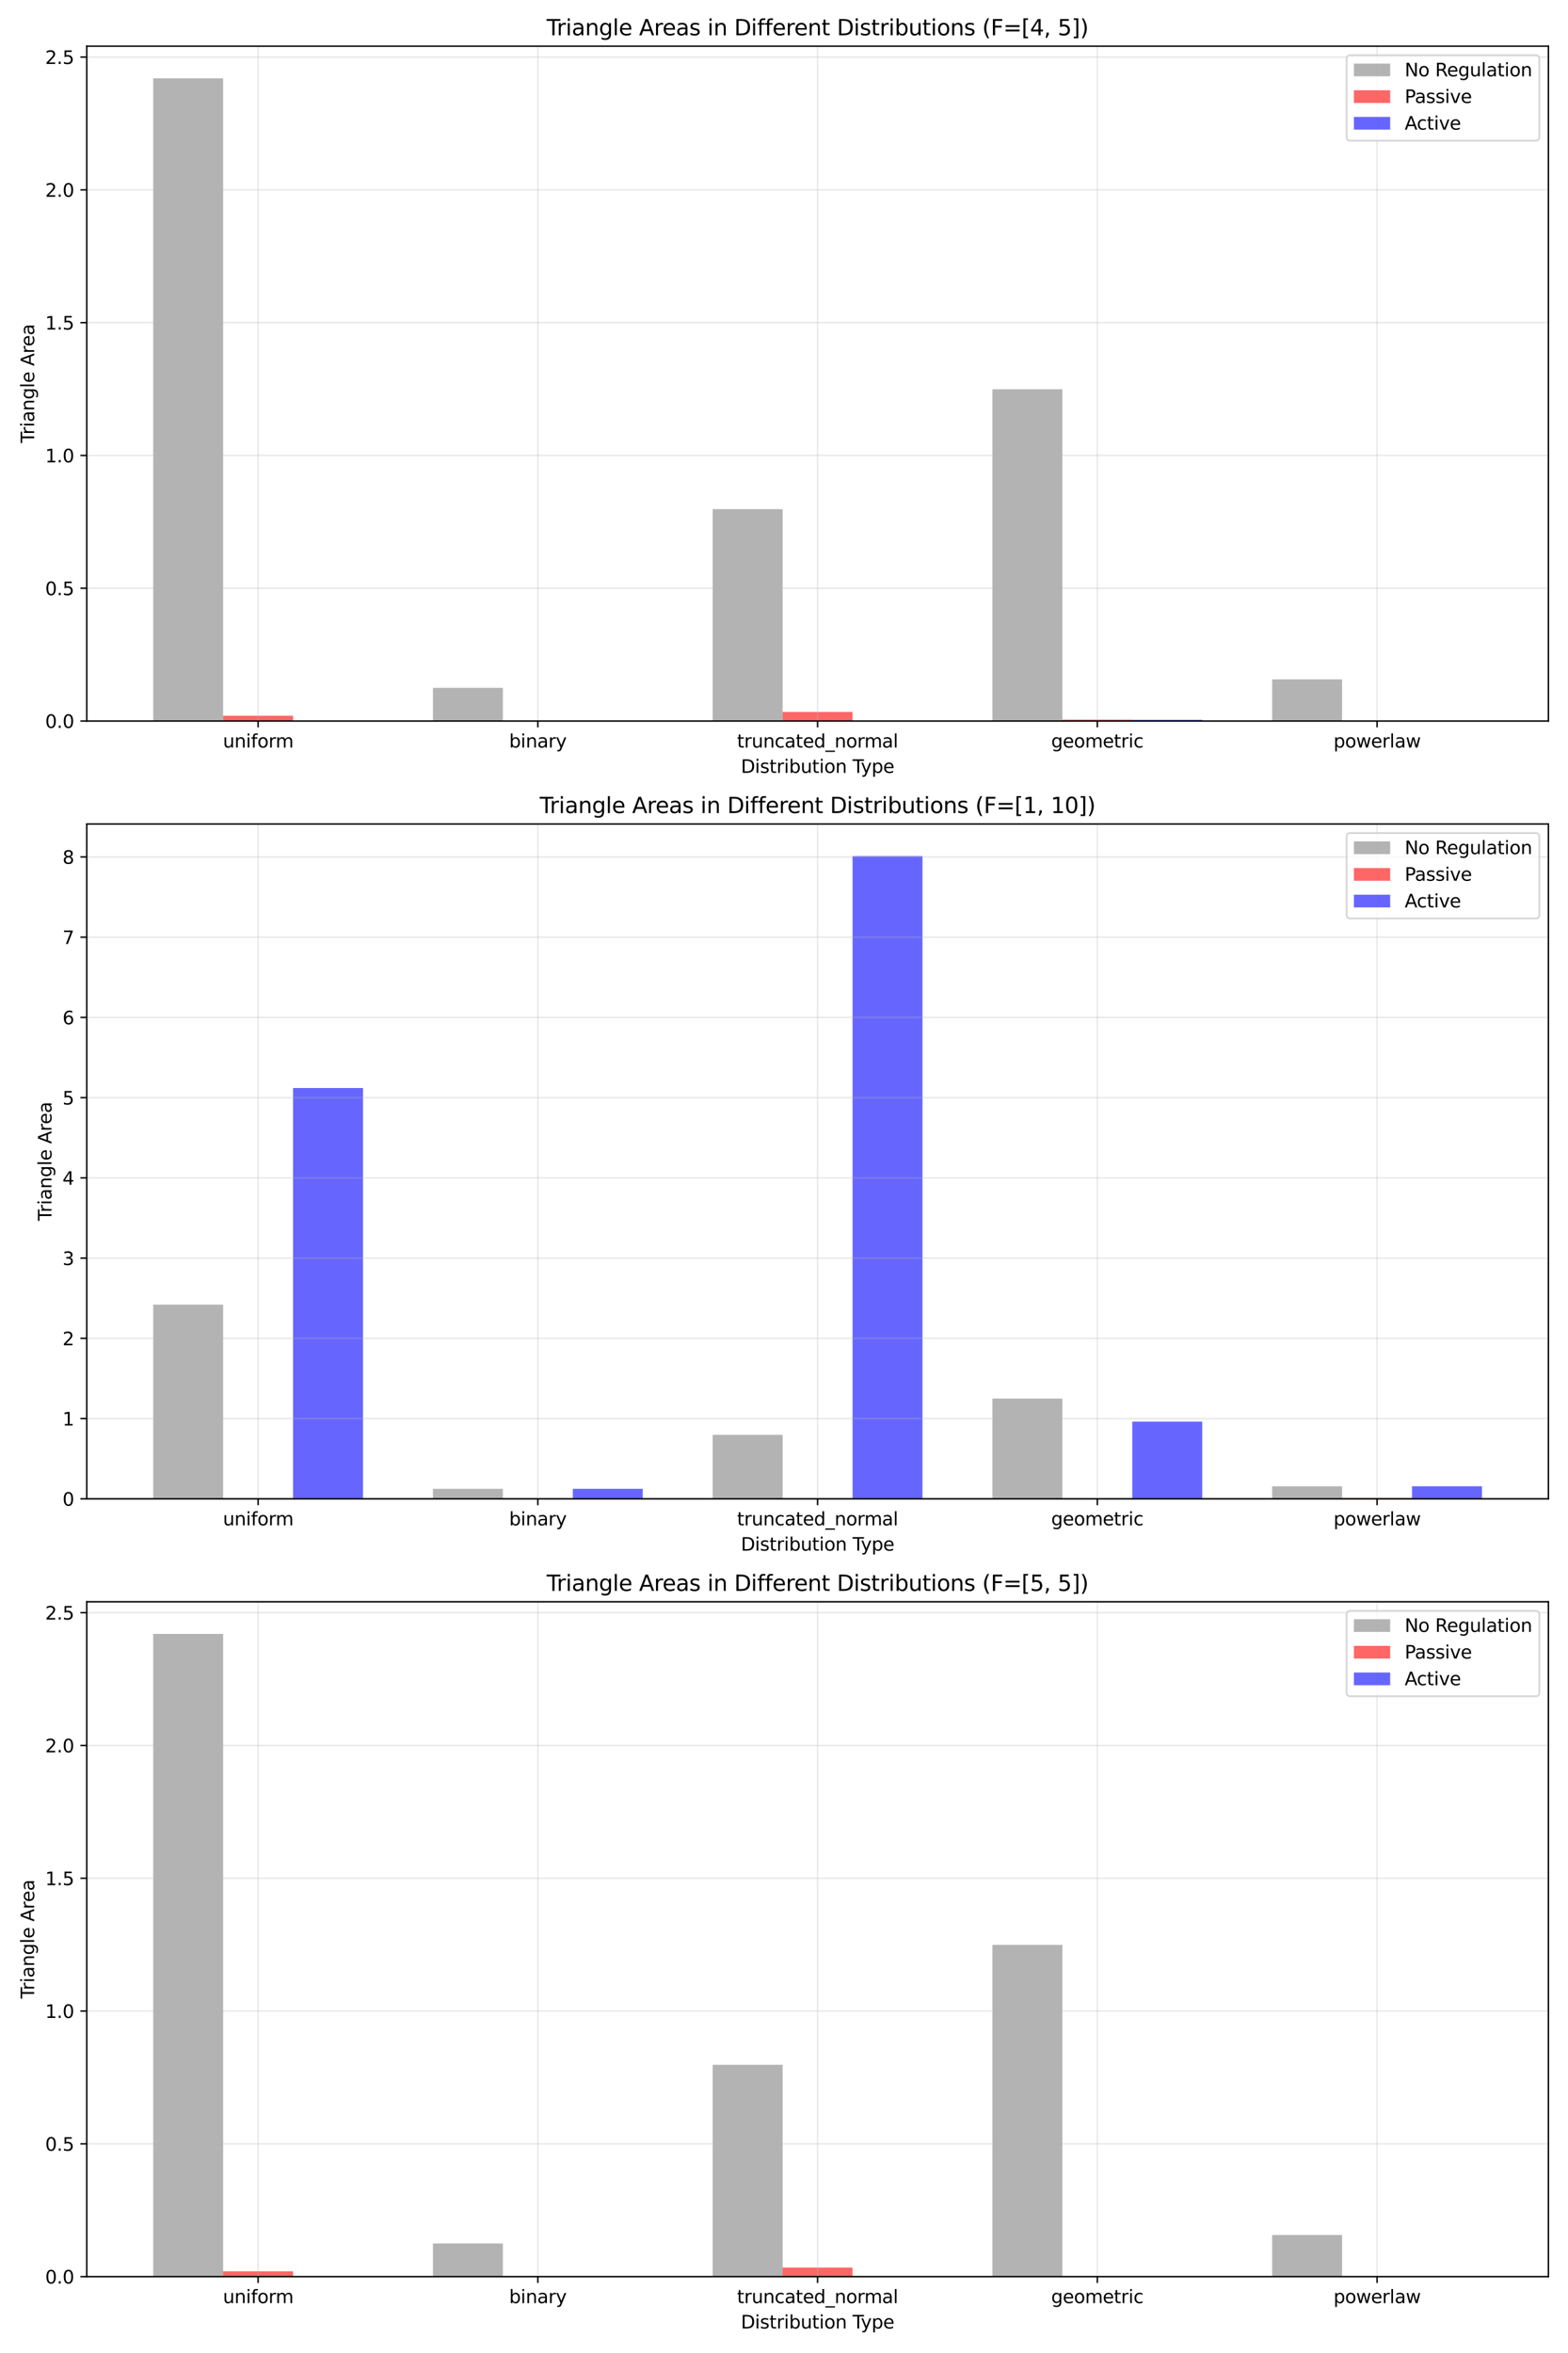 <?xml version="1.0" encoding="utf-8" standalone="no"?>
<!DOCTYPE svg PUBLIC "-//W3C//DTD SVG 1.1//EN"
  "http://www.w3.org/Graphics/SVG/1.1/DTD/svg11.dtd">
<svg xmlns:xlink="http://www.w3.org/1999/xlink" width="864pt" height="1296pt" viewBox="0 0 864 1296" xmlns="http://www.w3.org/2000/svg" version="1.1">
 <defs>
  <style type="text/css">*{stroke-linejoin: round; stroke-linecap: butt}</style>
 </defs>
 <g id="figure_1">
  <g id="patch_1">
   <path d="M 0 1296 
L 864 1296 
L 864 0 
L 0 0 
z
" style="fill: #ffffff"/>
  </g>
  <g id="axes_1">
   <g id="patch_2">
    <path d="M 47.81 397.139 
L 853.2 397.139 
L 853.2 25.44 
L 47.81 25.44 
z
" style="fill: #ffffff"/>
   </g>
   <g id="patch_3">
    <path d="M 84.419 397.139 
L 122.954 397.139 
L 122.954 43.14 
L 84.419 43.14 
z
" clip-path="url(#p3dca8f8a78)" style="fill: #808080; opacity: 0.6"/>
   </g>
   <g id="patch_4">
    <path d="M 238.56 397.139 
L 277.096 397.139 
L 277.096 378.854 
L 238.56 378.854 
z
" clip-path="url(#p3dca8f8a78)" style="fill: #808080; opacity: 0.6"/>
   </g>
   <g id="patch_5">
    <path d="M 392.702 397.139 
L 431.237 397.139 
L 431.237 280.446 
L 392.702 280.446 
z
" clip-path="url(#p3dca8f8a78)" style="fill: #808080; opacity: 0.6"/>
   </g>
   <g id="patch_6">
    <path d="M 546.844 397.139 
L 585.379 397.139 
L 585.379 214.402 
L 546.844 214.402 
z
" clip-path="url(#p3dca8f8a78)" style="fill: #808080; opacity: 0.6"/>
   </g>
   <g id="patch_7">
    <path d="M 700.985 397.139 
L 739.521 397.139 
L 739.521 374.196 
L 700.985 374.196 
z
" clip-path="url(#p3dca8f8a78)" style="fill: #808080; opacity: 0.6"/>
   </g>
   <g id="patch_8">
    <path d="M 122.954 397.139 
L 161.489 397.139 
L 161.489 394.213 
L 122.954 394.213 
z
" clip-path="url(#p3dca8f8a78)" style="fill: #ff0000; opacity: 0.6"/>
   </g>
   <g id="patch_9">
    <path d="M 277.096 397.139 
L 315.631 397.139 
L 315.631 397.139 
L 277.096 397.139 
z
" clip-path="url(#p3dca8f8a78)" style="fill: #ff0000; opacity: 0.6"/>
   </g>
   <g id="patch_10">
    <path d="M 431.237 397.139 
L 469.773 397.139 
L 469.773 392.148 
L 431.237 392.148 
z
" clip-path="url(#p3dca8f8a78)" style="fill: #ff0000; opacity: 0.6"/>
   </g>
   <g id="patch_11">
    <path d="M 585.379 397.139 
L 623.914 397.139 
L 623.914 396.359 
L 585.379 396.359 
z
" clip-path="url(#p3dca8f8a78)" style="fill: #ff0000; opacity: 0.6"/>
   </g>
   <g id="patch_12">
    <path d="M 739.521 397.139 
L 778.056 397.139 
L 778.056 397.139 
L 739.521 397.139 
z
" clip-path="url(#p3dca8f8a78)" style="fill: #ff0000; opacity: 0.6"/>
   </g>
   <g id="patch_13">
    <path d="M 161.489 397.139 
L 200.025 397.139 
L 200.025 397.139 
L 161.489 397.139 
z
" clip-path="url(#p3dca8f8a78)" style="fill: #0000ff; opacity: 0.6"/>
   </g>
   <g id="patch_14">
    <path d="M 315.631 397.139 
L 354.166 397.139 
L 354.166 397.131 
L 315.631 397.131 
z
" clip-path="url(#p3dca8f8a78)" style="fill: #0000ff; opacity: 0.6"/>
   </g>
   <g id="patch_15">
    <path d="M 469.773 397.139 
L 508.308 397.139 
L 508.308 397.131 
L 469.773 397.131 
z
" clip-path="url(#p3dca8f8a78)" style="fill: #0000ff; opacity: 0.6"/>
   </g>
   <g id="patch_16">
    <path d="M 623.914 397.139 
L 662.45 397.139 
L 662.45 396.454 
L 623.914 396.454 
z
" clip-path="url(#p3dca8f8a78)" style="fill: #0000ff; opacity: 0.6"/>
   </g>
   <g id="patch_17">
    <path d="M 778.056 397.139 
L 816.591 397.139 
L 816.591 397.084 
L 778.056 397.084 
z
" clip-path="url(#p3dca8f8a78)" style="fill: #0000ff; opacity: 0.6"/>
   </g>
   <g id="matplotlib.axis_1">
    <g id="xtick_1">
     <g id="line2d_1">
      <path d="M 142.222 397.139 
L 142.222 25.44 
" clip-path="url(#p3dca8f8a78)" style="fill: none; stroke: #b0b0b0; stroke-opacity: 0.3; stroke-width: 0.8; stroke-linecap: square"/>
     </g>
     <g id="line2d_2">
      <defs>
       <path id="ma33f42026b" d="M 0 0 
L 0 3.5 
" style="stroke: #000000; stroke-width: 0.8"/>
      </defs>
      <g>
       <use xlink:href="#ma33f42026b" x="142.222" y="397.139" style="stroke: #000000; stroke-width: 0.8"/>
      </g>
     </g>
     <g id="text_1">
      <!-- uniform -->
      <g transform="translate(122.837 411.737) scale(0.1 -0.1)">
       <defs>
        <path id="DejaVuSans-75" d="M 544 1381 
L 544 3500 
L 1119 3500 
L 1119 1403 
Q 1119 906 1312 657 
Q 1506 409 1894 409 
Q 2359 409 2629 706 
Q 2900 1003 2900 1516 
L 2900 3500 
L 3475 3500 
L 3475 0 
L 2900 0 
L 2900 538 
Q 2691 219 2414 64 
Q 2138 -91 1772 -91 
Q 1169 -91 856 284 
Q 544 659 544 1381 
z
M 1991 3584 
L 1991 3584 
z
" transform="scale(0.016)"/>
        <path id="DejaVuSans-6e" d="M 3513 2113 
L 3513 0 
L 2938 0 
L 2938 2094 
Q 2938 2591 2744 2837 
Q 2550 3084 2163 3084 
Q 1697 3084 1428 2787 
Q 1159 2491 1159 1978 
L 1159 0 
L 581 0 
L 581 3500 
L 1159 3500 
L 1159 2956 
Q 1366 3272 1645 3428 
Q 1925 3584 2291 3584 
Q 2894 3584 3203 3211 
Q 3513 2838 3513 2113 
z
" transform="scale(0.016)"/>
        <path id="DejaVuSans-69" d="M 603 3500 
L 1178 3500 
L 1178 0 
L 603 0 
L 603 3500 
z
M 603 4863 
L 1178 4863 
L 1178 4134 
L 603 4134 
L 603 4863 
z
" transform="scale(0.016)"/>
        <path id="DejaVuSans-66" d="M 2375 4863 
L 2375 4384 
L 1825 4384 
Q 1516 4384 1395 4259 
Q 1275 4134 1275 3809 
L 1275 3500 
L 2222 3500 
L 2222 3053 
L 1275 3053 
L 1275 0 
L 697 0 
L 697 3053 
L 147 3053 
L 147 3500 
L 697 3500 
L 697 3744 
Q 697 4328 969 4595 
Q 1241 4863 1831 4863 
L 2375 4863 
z
" transform="scale(0.016)"/>
        <path id="DejaVuSans-6f" d="M 1959 3097 
Q 1497 3097 1228 2736 
Q 959 2375 959 1747 
Q 959 1119 1226 758 
Q 1494 397 1959 397 
Q 2419 397 2687 759 
Q 2956 1122 2956 1747 
Q 2956 2369 2687 2733 
Q 2419 3097 1959 3097 
z
M 1959 3584 
Q 2709 3584 3137 3096 
Q 3566 2609 3566 1747 
Q 3566 888 3137 398 
Q 2709 -91 1959 -91 
Q 1206 -91 779 398 
Q 353 888 353 1747 
Q 353 2609 779 3096 
Q 1206 3584 1959 3584 
z
" transform="scale(0.016)"/>
        <path id="DejaVuSans-72" d="M 2631 2963 
Q 2534 3019 2420 3045 
Q 2306 3072 2169 3072 
Q 1681 3072 1420 2755 
Q 1159 2438 1159 1844 
L 1159 0 
L 581 0 
L 581 3500 
L 1159 3500 
L 1159 2956 
Q 1341 3275 1631 3429 
Q 1922 3584 2338 3584 
Q 2397 3584 2469 3576 
Q 2541 3569 2628 3553 
L 2631 2963 
z
" transform="scale(0.016)"/>
        <path id="DejaVuSans-6d" d="M 3328 2828 
Q 3544 3216 3844 3400 
Q 4144 3584 4550 3584 
Q 5097 3584 5394 3201 
Q 5691 2819 5691 2113 
L 5691 0 
L 5113 0 
L 5113 2094 
Q 5113 2597 4934 2840 
Q 4756 3084 4391 3084 
Q 3944 3084 3684 2787 
Q 3425 2491 3425 1978 
L 3425 0 
L 2847 0 
L 2847 2094 
Q 2847 2600 2669 2842 
Q 2491 3084 2119 3084 
Q 1678 3084 1418 2786 
Q 1159 2488 1159 1978 
L 1159 0 
L 581 0 
L 581 3500 
L 1159 3500 
L 1159 2956 
Q 1356 3278 1631 3431 
Q 1906 3584 2284 3584 
Q 2666 3584 2933 3390 
Q 3200 3197 3328 2828 
z
" transform="scale(0.016)"/>
       </defs>
       <use xlink:href="#DejaVuSans-75"/>
       <use xlink:href="#DejaVuSans-6e" x="63.379"/>
       <use xlink:href="#DejaVuSans-69" x="126.758"/>
       <use xlink:href="#DejaVuSans-66" x="154.541"/>
       <use xlink:href="#DejaVuSans-6f" x="189.746"/>
       <use xlink:href="#DejaVuSans-72" x="250.928"/>
       <use xlink:href="#DejaVuSans-6d" x="290.291"/>
      </g>
     </g>
    </g>
    <g id="xtick_2">
     <g id="line2d_3">
      <path d="M 296.363 397.139 
L 296.363 25.44 
" clip-path="url(#p3dca8f8a78)" style="fill: none; stroke: #b0b0b0; stroke-opacity: 0.3; stroke-width: 0.8; stroke-linecap: square"/>
     </g>
     <g id="line2d_4">
      <g>
       <use xlink:href="#ma33f42026b" x="296.363" y="397.139" style="stroke: #000000; stroke-width: 0.8"/>
      </g>
     </g>
     <g id="text_2">
      <!-- binary -->
      <g transform="translate(280.552 411.737) scale(0.1 -0.1)">
       <defs>
        <path id="DejaVuSans-62" d="M 3116 1747 
Q 3116 2381 2855 2742 
Q 2594 3103 2138 3103 
Q 1681 3103 1420 2742 
Q 1159 2381 1159 1747 
Q 1159 1113 1420 752 
Q 1681 391 2138 391 
Q 2594 391 2855 752 
Q 3116 1113 3116 1747 
z
M 1159 2969 
Q 1341 3281 1617 3432 
Q 1894 3584 2278 3584 
Q 2916 3584 3314 3078 
Q 3713 2572 3713 1747 
Q 3713 922 3314 415 
Q 2916 -91 2278 -91 
Q 1894 -91 1617 61 
Q 1341 213 1159 525 
L 1159 0 
L 581 0 
L 581 4863 
L 1159 4863 
L 1159 2969 
z
" transform="scale(0.016)"/>
        <path id="DejaVuSans-61" d="M 2194 1759 
Q 1497 1759 1228 1600 
Q 959 1441 959 1056 
Q 959 750 1161 570 
Q 1363 391 1709 391 
Q 2188 391 2477 730 
Q 2766 1069 2766 1631 
L 2766 1759 
L 2194 1759 
z
M 3341 1997 
L 3341 0 
L 2766 0 
L 2766 531 
Q 2569 213 2275 61 
Q 1981 -91 1556 -91 
Q 1019 -91 701 211 
Q 384 513 384 1019 
Q 384 1609 779 1909 
Q 1175 2209 1959 2209 
L 2766 2209 
L 2766 2266 
Q 2766 2663 2505 2880 
Q 2244 3097 1772 3097 
Q 1472 3097 1187 3025 
Q 903 2953 641 2809 
L 641 3341 
Q 956 3463 1253 3523 
Q 1550 3584 1831 3584 
Q 2591 3584 2966 3190 
Q 3341 2797 3341 1997 
z
" transform="scale(0.016)"/>
        <path id="DejaVuSans-79" d="M 2059 -325 
Q 1816 -950 1584 -1140 
Q 1353 -1331 966 -1331 
L 506 -1331 
L 506 -850 
L 844 -850 
Q 1081 -850 1212 -737 
Q 1344 -625 1503 -206 
L 1606 56 
L 191 3500 
L 800 3500 
L 1894 763 
L 2988 3500 
L 3597 3500 
L 2059 -325 
z
" transform="scale(0.016)"/>
       </defs>
       <use xlink:href="#DejaVuSans-62"/>
       <use xlink:href="#DejaVuSans-69" x="63.477"/>
       <use xlink:href="#DejaVuSans-6e" x="91.26"/>
       <use xlink:href="#DejaVuSans-61" x="154.639"/>
       <use xlink:href="#DejaVuSans-72" x="215.918"/>
       <use xlink:href="#DejaVuSans-79" x="257.031"/>
      </g>
     </g>
    </g>
    <g id="xtick_3">
     <g id="line2d_5">
      <path d="M 450.505 397.139 
L 450.505 25.44 
" clip-path="url(#p3dca8f8a78)" style="fill: none; stroke: #b0b0b0; stroke-opacity: 0.3; stroke-width: 0.8; stroke-linecap: square"/>
     </g>
     <g id="line2d_6">
      <g>
       <use xlink:href="#ma33f42026b" x="450.505" y="397.139" style="stroke: #000000; stroke-width: 0.8"/>
      </g>
     </g>
     <g id="text_3">
      <!-- truncated_normal -->
      <g transform="translate(406.108 411.737) scale(0.1 -0.1)">
       <defs>
        <path id="DejaVuSans-74" d="M 1172 4494 
L 1172 3500 
L 2356 3500 
L 2356 3053 
L 1172 3053 
L 1172 1153 
Q 1172 725 1289 603 
Q 1406 481 1766 481 
L 2356 481 
L 2356 0 
L 1766 0 
Q 1100 0 847 248 
Q 594 497 594 1153 
L 594 3053 
L 172 3053 
L 172 3500 
L 594 3500 
L 594 4494 
L 1172 4494 
z
" transform="scale(0.016)"/>
        <path id="DejaVuSans-63" d="M 3122 3366 
L 3122 2828 
Q 2878 2963 2633 3030 
Q 2388 3097 2138 3097 
Q 1578 3097 1268 2742 
Q 959 2388 959 1747 
Q 959 1106 1268 751 
Q 1578 397 2138 397 
Q 2388 397 2633 464 
Q 2878 531 3122 666 
L 3122 134 
Q 2881 22 2623 -34 
Q 2366 -91 2075 -91 
Q 1284 -91 818 406 
Q 353 903 353 1747 
Q 353 2603 823 3093 
Q 1294 3584 2113 3584 
Q 2378 3584 2631 3529 
Q 2884 3475 3122 3366 
z
" transform="scale(0.016)"/>
        <path id="DejaVuSans-65" d="M 3597 1894 
L 3597 1613 
L 953 1613 
Q 991 1019 1311 708 
Q 1631 397 2203 397 
Q 2534 397 2845 478 
Q 3156 559 3463 722 
L 3463 178 
Q 3153 47 2828 -22 
Q 2503 -91 2169 -91 
Q 1331 -91 842 396 
Q 353 884 353 1716 
Q 353 2575 817 3079 
Q 1281 3584 2069 3584 
Q 2775 3584 3186 3129 
Q 3597 2675 3597 1894 
z
M 3022 2063 
Q 3016 2534 2758 2815 
Q 2500 3097 2075 3097 
Q 1594 3097 1305 2825 
Q 1016 2553 972 2059 
L 3022 2063 
z
" transform="scale(0.016)"/>
        <path id="DejaVuSans-64" d="M 2906 2969 
L 2906 4863 
L 3481 4863 
L 3481 0 
L 2906 0 
L 2906 525 
Q 2725 213 2448 61 
Q 2172 -91 1784 -91 
Q 1150 -91 751 415 
Q 353 922 353 1747 
Q 353 2572 751 3078 
Q 1150 3584 1784 3584 
Q 2172 3584 2448 3432 
Q 2725 3281 2906 2969 
z
M 947 1747 
Q 947 1113 1208 752 
Q 1469 391 1925 391 
Q 2381 391 2643 752 
Q 2906 1113 2906 1747 
Q 2906 2381 2643 2742 
Q 2381 3103 1925 3103 
Q 1469 3103 1208 2742 
Q 947 2381 947 1747 
z
" transform="scale(0.016)"/>
        <path id="DejaVuSans-5f" d="M 3263 -1063 
L 3263 -1509 
L -63 -1509 
L -63 -1063 
L 3263 -1063 
z
" transform="scale(0.016)"/>
        <path id="DejaVuSans-6c" d="M 603 4863 
L 1178 4863 
L 1178 0 
L 603 0 
L 603 4863 
z
" transform="scale(0.016)"/>
       </defs>
       <use xlink:href="#DejaVuSans-74"/>
       <use xlink:href="#DejaVuSans-72" x="39.209"/>
       <use xlink:href="#DejaVuSans-75" x="80.322"/>
       <use xlink:href="#DejaVuSans-6e" x="143.701"/>
       <use xlink:href="#DejaVuSans-63" x="207.08"/>
       <use xlink:href="#DejaVuSans-61" x="262.061"/>
       <use xlink:href="#DejaVuSans-74" x="323.34"/>
       <use xlink:href="#DejaVuSans-65" x="362.549"/>
       <use xlink:href="#DejaVuSans-64" x="424.072"/>
       <use xlink:href="#DejaVuSans-5f" x="487.549"/>
       <use xlink:href="#DejaVuSans-6e" x="537.549"/>
       <use xlink:href="#DejaVuSans-6f" x="600.928"/>
       <use xlink:href="#DejaVuSans-72" x="662.109"/>
       <use xlink:href="#DejaVuSans-6d" x="701.473"/>
       <use xlink:href="#DejaVuSans-61" x="798.885"/>
       <use xlink:href="#DejaVuSans-6c" x="860.164"/>
      </g>
     </g>
    </g>
    <g id="xtick_4">
     <g id="line2d_7">
      <path d="M 604.647 397.139 
L 604.647 25.44 
" clip-path="url(#p3dca8f8a78)" style="fill: none; stroke: #b0b0b0; stroke-opacity: 0.3; stroke-width: 0.8; stroke-linecap: square"/>
     </g>
     <g id="line2d_8">
      <g>
       <use xlink:href="#ma33f42026b" x="604.647" y="397.139" style="stroke: #000000; stroke-width: 0.8"/>
      </g>
     </g>
     <g id="text_4">
      <!-- geometric -->
      <g transform="translate(579.236 411.737) scale(0.1 -0.1)">
       <defs>
        <path id="DejaVuSans-67" d="M 2906 1791 
Q 2906 2416 2648 2759 
Q 2391 3103 1925 3103 
Q 1463 3103 1205 2759 
Q 947 2416 947 1791 
Q 947 1169 1205 825 
Q 1463 481 1925 481 
Q 2391 481 2648 825 
Q 2906 1169 2906 1791 
z
M 3481 434 
Q 3481 -459 3084 -895 
Q 2688 -1331 1869 -1331 
Q 1566 -1331 1297 -1286 
Q 1028 -1241 775 -1147 
L 775 -588 
Q 1028 -725 1275 -790 
Q 1522 -856 1778 -856 
Q 2344 -856 2625 -561 
Q 2906 -266 2906 331 
L 2906 616 
Q 2728 306 2450 153 
Q 2172 0 1784 0 
Q 1141 0 747 490 
Q 353 981 353 1791 
Q 353 2603 747 3093 
Q 1141 3584 1784 3584 
Q 2172 3584 2450 3431 
Q 2728 3278 2906 2969 
L 2906 3500 
L 3481 3500 
L 3481 434 
z
" transform="scale(0.016)"/>
       </defs>
       <use xlink:href="#DejaVuSans-67"/>
       <use xlink:href="#DejaVuSans-65" x="63.477"/>
       <use xlink:href="#DejaVuSans-6f" x="125"/>
       <use xlink:href="#DejaVuSans-6d" x="186.182"/>
       <use xlink:href="#DejaVuSans-65" x="283.594"/>
       <use xlink:href="#DejaVuSans-74" x="345.117"/>
       <use xlink:href="#DejaVuSans-72" x="384.326"/>
       <use xlink:href="#DejaVuSans-69" x="425.439"/>
       <use xlink:href="#DejaVuSans-63" x="453.223"/>
      </g>
     </g>
    </g>
    <g id="xtick_5">
     <g id="line2d_9">
      <path d="M 758.788 397.139 
L 758.788 25.44 
" clip-path="url(#p3dca8f8a78)" style="fill: none; stroke: #b0b0b0; stroke-opacity: 0.3; stroke-width: 0.8; stroke-linecap: square"/>
     </g>
     <g id="line2d_10">
      <g>
       <use xlink:href="#ma33f42026b" x="758.788" y="397.139" style="stroke: #000000; stroke-width: 0.8"/>
      </g>
     </g>
     <g id="text_5">
      <!-- powerlaw -->
      <g transform="translate(734.791 411.737) scale(0.1 -0.1)">
       <defs>
        <path id="DejaVuSans-70" d="M 1159 525 
L 1159 -1331 
L 581 -1331 
L 581 3500 
L 1159 3500 
L 1159 2969 
Q 1341 3281 1617 3432 
Q 1894 3584 2278 3584 
Q 2916 3584 3314 3078 
Q 3713 2572 3713 1747 
Q 3713 922 3314 415 
Q 2916 -91 2278 -91 
Q 1894 -91 1617 61 
Q 1341 213 1159 525 
z
M 3116 1747 
Q 3116 2381 2855 2742 
Q 2594 3103 2138 3103 
Q 1681 3103 1420 2742 
Q 1159 2381 1159 1747 
Q 1159 1113 1420 752 
Q 1681 391 2138 391 
Q 2594 391 2855 752 
Q 3116 1113 3116 1747 
z
" transform="scale(0.016)"/>
        <path id="DejaVuSans-77" d="M 269 3500 
L 844 3500 
L 1563 769 
L 2278 3500 
L 2956 3500 
L 3675 769 
L 4391 3500 
L 4966 3500 
L 4050 0 
L 3372 0 
L 2619 2869 
L 1863 0 
L 1184 0 
L 269 3500 
z
" transform="scale(0.016)"/>
       </defs>
       <use xlink:href="#DejaVuSans-70"/>
       <use xlink:href="#DejaVuSans-6f" x="63.477"/>
       <use xlink:href="#DejaVuSans-77" x="124.658"/>
       <use xlink:href="#DejaVuSans-65" x="206.445"/>
       <use xlink:href="#DejaVuSans-72" x="267.969"/>
       <use xlink:href="#DejaVuSans-6c" x="309.082"/>
       <use xlink:href="#DejaVuSans-61" x="336.865"/>
       <use xlink:href="#DejaVuSans-77" x="398.145"/>
      </g>
     </g>
    </g>
    <g id="text_6">
     <!-- Distribution Type -->
     <g transform="translate(408.264 425.693) scale(0.1 -0.1)">
      <defs>
       <path id="DejaVuSans-44" d="M 1259 4147 
L 1259 519 
L 2022 519 
Q 2988 519 3436 956 
Q 3884 1394 3884 2338 
Q 3884 3275 3436 3711 
Q 2988 4147 2022 4147 
L 1259 4147 
z
M 628 4666 
L 1925 4666 
Q 3281 4666 3915 4102 
Q 4550 3538 4550 2338 
Q 4550 1131 3912 565 
Q 3275 0 1925 0 
L 628 0 
L 628 4666 
z
" transform="scale(0.016)"/>
       <path id="DejaVuSans-73" d="M 2834 3397 
L 2834 2853 
Q 2591 2978 2328 3040 
Q 2066 3103 1784 3103 
Q 1356 3103 1142 2972 
Q 928 2841 928 2578 
Q 928 2378 1081 2264 
Q 1234 2150 1697 2047 
L 1894 2003 
Q 2506 1872 2764 1633 
Q 3022 1394 3022 966 
Q 3022 478 2636 193 
Q 2250 -91 1575 -91 
Q 1294 -91 989 -36 
Q 684 19 347 128 
L 347 722 
Q 666 556 975 473 
Q 1284 391 1588 391 
Q 1994 391 2212 530 
Q 2431 669 2431 922 
Q 2431 1156 2273 1281 
Q 2116 1406 1581 1522 
L 1381 1569 
Q 847 1681 609 1914 
Q 372 2147 372 2553 
Q 372 3047 722 3315 
Q 1072 3584 1716 3584 
Q 2034 3584 2315 3537 
Q 2597 3491 2834 3397 
z
" transform="scale(0.016)"/>
       <path id="DejaVuSans-20" transform="scale(0.016)"/>
       <path id="DejaVuSans-54" d="M -19 4666 
L 3928 4666 
L 3928 4134 
L 2272 4134 
L 2272 0 
L 1638 0 
L 1638 4134 
L -19 4134 
L -19 4666 
z
" transform="scale(0.016)"/>
      </defs>
      <use xlink:href="#DejaVuSans-44"/>
      <use xlink:href="#DejaVuSans-69" x="77.002"/>
      <use xlink:href="#DejaVuSans-73" x="104.785"/>
      <use xlink:href="#DejaVuSans-74" x="156.885"/>
      <use xlink:href="#DejaVuSans-72" x="196.094"/>
      <use xlink:href="#DejaVuSans-69" x="237.207"/>
      <use xlink:href="#DejaVuSans-62" x="264.99"/>
      <use xlink:href="#DejaVuSans-75" x="328.467"/>
      <use xlink:href="#DejaVuSans-74" x="391.846"/>
      <use xlink:href="#DejaVuSans-69" x="431.055"/>
      <use xlink:href="#DejaVuSans-6f" x="458.838"/>
      <use xlink:href="#DejaVuSans-6e" x="520.02"/>
      <use xlink:href="#DejaVuSans-20" x="583.398"/>
      <use xlink:href="#DejaVuSans-54" x="615.186"/>
      <use xlink:href="#DejaVuSans-79" x="660.645"/>
      <use xlink:href="#DejaVuSans-70" x="719.824"/>
      <use xlink:href="#DejaVuSans-65" x="783.301"/>
     </g>
    </g>
   </g>
   <g id="matplotlib.axis_2">
    <g id="ytick_1">
     <g id="line2d_11">
      <path d="M 47.81 397.139 
L 853.2 397.139 
" clip-path="url(#p3dca8f8a78)" style="fill: none; stroke: #b0b0b0; stroke-opacity: 0.3; stroke-width: 0.8; stroke-linecap: square"/>
     </g>
     <g id="line2d_12">
      <defs>
       <path id="m4b348ef001" d="M 0 0 
L -3.5 0 
" style="stroke: #000000; stroke-width: 0.8"/>
      </defs>
      <g>
       <use xlink:href="#m4b348ef001" x="47.81" y="397.139" style="stroke: #000000; stroke-width: 0.8"/>
      </g>
     </g>
     <g id="text_7">
      <!-- 0.0 -->
      <g transform="translate(24.907 400.938) scale(0.1 -0.1)">
       <defs>
        <path id="DejaVuSans-30" d="M 2034 4250 
Q 1547 4250 1301 3770 
Q 1056 3291 1056 2328 
Q 1056 1369 1301 889 
Q 1547 409 2034 409 
Q 2525 409 2770 889 
Q 3016 1369 3016 2328 
Q 3016 3291 2770 3770 
Q 2525 4250 2034 4250 
z
M 2034 4750 
Q 2819 4750 3233 4129 
Q 3647 3509 3647 2328 
Q 3647 1150 3233 529 
Q 2819 -91 2034 -91 
Q 1250 -91 836 529 
Q 422 1150 422 2328 
Q 422 3509 836 4129 
Q 1250 4750 2034 4750 
z
" transform="scale(0.016)"/>
        <path id="DejaVuSans-2e" d="M 684 794 
L 1344 794 
L 1344 0 
L 684 0 
L 684 794 
z
" transform="scale(0.016)"/>
       </defs>
       <use xlink:href="#DejaVuSans-30"/>
       <use xlink:href="#DejaVuSans-2e" x="63.623"/>
       <use xlink:href="#DejaVuSans-30" x="95.41"/>
      </g>
     </g>
    </g>
    <g id="ytick_2">
     <g id="line2d_13">
      <path d="M 47.81 323.998 
L 853.2 323.998 
" clip-path="url(#p3dca8f8a78)" style="fill: none; stroke: #b0b0b0; stroke-opacity: 0.3; stroke-width: 0.8; stroke-linecap: square"/>
     </g>
     <g id="line2d_14">
      <g>
       <use xlink:href="#m4b348ef001" x="47.81" y="323.998" style="stroke: #000000; stroke-width: 0.8"/>
      </g>
     </g>
     <g id="text_8">
      <!-- 0.5 -->
      <g transform="translate(24.907 327.798) scale(0.1 -0.1)">
       <defs>
        <path id="DejaVuSans-35" d="M 691 4666 
L 3169 4666 
L 3169 4134 
L 1269 4134 
L 1269 2991 
Q 1406 3038 1543 3061 
Q 1681 3084 1819 3084 
Q 2600 3084 3056 2656 
Q 3513 2228 3513 1497 
Q 3513 744 3044 326 
Q 2575 -91 1722 -91 
Q 1428 -91 1123 -41 
Q 819 9 494 109 
L 494 744 
Q 775 591 1075 516 
Q 1375 441 1709 441 
Q 2250 441 2565 725 
Q 2881 1009 2881 1497 
Q 2881 1984 2565 2268 
Q 2250 2553 1709 2553 
Q 1456 2553 1204 2497 
Q 953 2441 691 2322 
L 691 4666 
z
" transform="scale(0.016)"/>
       </defs>
       <use xlink:href="#DejaVuSans-30"/>
       <use xlink:href="#DejaVuSans-2e" x="63.623"/>
       <use xlink:href="#DejaVuSans-35" x="95.41"/>
      </g>
     </g>
    </g>
    <g id="ytick_3">
     <g id="line2d_15">
      <path d="M 47.81 250.858 
L 853.2 250.858 
" clip-path="url(#p3dca8f8a78)" style="fill: none; stroke: #b0b0b0; stroke-opacity: 0.3; stroke-width: 0.8; stroke-linecap: square"/>
     </g>
     <g id="line2d_16">
      <g>
       <use xlink:href="#m4b348ef001" x="47.81" y="250.858" style="stroke: #000000; stroke-width: 0.8"/>
      </g>
     </g>
     <g id="text_9">
      <!-- 1.0 -->
      <g transform="translate(24.907 254.657) scale(0.1 -0.1)">
       <defs>
        <path id="DejaVuSans-31" d="M 794 531 
L 1825 531 
L 1825 4091 
L 703 3866 
L 703 4441 
L 1819 4666 
L 2450 4666 
L 2450 531 
L 3481 531 
L 3481 0 
L 794 0 
L 794 531 
z
" transform="scale(0.016)"/>
       </defs>
       <use xlink:href="#DejaVuSans-31"/>
       <use xlink:href="#DejaVuSans-2e" x="63.623"/>
       <use xlink:href="#DejaVuSans-30" x="95.41"/>
      </g>
     </g>
    </g>
    <g id="ytick_4">
     <g id="line2d_17">
      <path d="M 47.81 177.718 
L 853.2 177.718 
" clip-path="url(#p3dca8f8a78)" style="fill: none; stroke: #b0b0b0; stroke-opacity: 0.3; stroke-width: 0.8; stroke-linecap: square"/>
     </g>
     <g id="line2d_18">
      <g>
       <use xlink:href="#m4b348ef001" x="47.81" y="177.718" style="stroke: #000000; stroke-width: 0.8"/>
      </g>
     </g>
     <g id="text_10">
      <!-- 1.5 -->
      <g transform="translate(24.907 181.517) scale(0.1 -0.1)">
       <use xlink:href="#DejaVuSans-31"/>
       <use xlink:href="#DejaVuSans-2e" x="63.623"/>
       <use xlink:href="#DejaVuSans-35" x="95.41"/>
      </g>
     </g>
    </g>
    <g id="ytick_5">
     <g id="line2d_19">
      <path d="M 47.81 104.578 
L 853.2 104.578 
" clip-path="url(#p3dca8f8a78)" style="fill: none; stroke: #b0b0b0; stroke-opacity: 0.3; stroke-width: 0.8; stroke-linecap: square"/>
     </g>
     <g id="line2d_20">
      <g>
       <use xlink:href="#m4b348ef001" x="47.81" y="104.578" style="stroke: #000000; stroke-width: 0.8"/>
      </g>
     </g>
     <g id="text_11">
      <!-- 2.0 -->
      <g transform="translate(24.907 108.377) scale(0.1 -0.1)">
       <defs>
        <path id="DejaVuSans-32" d="M 1228 531 
L 3431 531 
L 3431 0 
L 469 0 
L 469 531 
Q 828 903 1448 1529 
Q 2069 2156 2228 2338 
Q 2531 2678 2651 2914 
Q 2772 3150 2772 3378 
Q 2772 3750 2511 3984 
Q 2250 4219 1831 4219 
Q 1534 4219 1204 4116 
Q 875 4013 500 3803 
L 500 4441 
Q 881 4594 1212 4672 
Q 1544 4750 1819 4750 
Q 2544 4750 2975 4387 
Q 3406 4025 3406 3419 
Q 3406 3131 3298 2873 
Q 3191 2616 2906 2266 
Q 2828 2175 2409 1742 
Q 1991 1309 1228 531 
z
" transform="scale(0.016)"/>
       </defs>
       <use xlink:href="#DejaVuSans-32"/>
       <use xlink:href="#DejaVuSans-2e" x="63.623"/>
       <use xlink:href="#DejaVuSans-30" x="95.41"/>
      </g>
     </g>
    </g>
    <g id="ytick_6">
     <g id="line2d_21">
      <path d="M 47.81 31.438 
L 853.2 31.438 
" clip-path="url(#p3dca8f8a78)" style="fill: none; stroke: #b0b0b0; stroke-opacity: 0.3; stroke-width: 0.8; stroke-linecap: square"/>
     </g>
     <g id="line2d_22">
      <g>
       <use xlink:href="#m4b348ef001" x="47.81" y="31.438" style="stroke: #000000; stroke-width: 0.8"/>
      </g>
     </g>
     <g id="text_12">
      <!-- 2.5 -->
      <g transform="translate(24.907 35.237) scale(0.1 -0.1)">
       <use xlink:href="#DejaVuSans-32"/>
       <use xlink:href="#DejaVuSans-2e" x="63.623"/>
       <use xlink:href="#DejaVuSans-35" x="95.41"/>
      </g>
     </g>
    </g>
    <g id="text_13">
     <!-- Triangle Area -->
     <g transform="translate(18.827 244.016) rotate(-90) scale(0.1 -0.1)">
      <defs>
       <path id="DejaVuSans-41" d="M 2188 4044 
L 1331 1722 
L 3047 1722 
L 2188 4044 
z
M 1831 4666 
L 2547 4666 
L 4325 0 
L 3669 0 
L 3244 1197 
L 1141 1197 
L 716 0 
L 50 0 
L 1831 4666 
z
" transform="scale(0.016)"/>
      </defs>
      <use xlink:href="#DejaVuSans-54"/>
      <use xlink:href="#DejaVuSans-72" x="46.334"/>
      <use xlink:href="#DejaVuSans-69" x="87.447"/>
      <use xlink:href="#DejaVuSans-61" x="115.23"/>
      <use xlink:href="#DejaVuSans-6e" x="176.51"/>
      <use xlink:href="#DejaVuSans-67" x="239.889"/>
      <use xlink:href="#DejaVuSans-6c" x="303.365"/>
      <use xlink:href="#DejaVuSans-65" x="331.148"/>
      <use xlink:href="#DejaVuSans-20" x="392.672"/>
      <use xlink:href="#DejaVuSans-41" x="424.459"/>
      <use xlink:href="#DejaVuSans-72" x="492.867"/>
      <use xlink:href="#DejaVuSans-65" x="531.73"/>
      <use xlink:href="#DejaVuSans-61" x="593.254"/>
     </g>
    </g>
   </g>
   <g id="patch_18">
    <path d="M 47.81 397.139 
L 47.81 25.44 
" style="fill: none; stroke: #000000; stroke-width: 0.8; stroke-linejoin: miter; stroke-linecap: square"/>
   </g>
   <g id="patch_19">
    <path d="M 853.2 397.139 
L 853.2 25.44 
" style="fill: none; stroke: #000000; stroke-width: 0.8; stroke-linejoin: miter; stroke-linecap: square"/>
   </g>
   <g id="patch_20">
    <path d="M 47.81 397.139 
L 853.2 397.139 
" style="fill: none; stroke: #000000; stroke-width: 0.8; stroke-linejoin: miter; stroke-linecap: square"/>
   </g>
   <g id="patch_21">
    <path d="M 47.81 25.44 
L 853.2 25.44 
" style="fill: none; stroke: #000000; stroke-width: 0.8; stroke-linejoin: miter; stroke-linecap: square"/>
   </g>
   <g id="text_14">
    <!-- Triangle Areas in Different Distributions (F=[4, 5]) -->
    <g transform="translate(301.21 19.44) scale(0.12 -0.12)">
     <defs>
      <path id="DejaVuSans-28" d="M 1984 4856 
Q 1566 4138 1362 3434 
Q 1159 2731 1159 2009 
Q 1159 1288 1364 580 
Q 1569 -128 1984 -844 
L 1484 -844 
Q 1016 -109 783 600 
Q 550 1309 550 2009 
Q 550 2706 781 3412 
Q 1013 4119 1484 4856 
L 1984 4856 
z
" transform="scale(0.016)"/>
      <path id="DejaVuSans-46" d="M 628 4666 
L 3309 4666 
L 3309 4134 
L 1259 4134 
L 1259 2759 
L 3109 2759 
L 3109 2228 
L 1259 2228 
L 1259 0 
L 628 0 
L 628 4666 
z
" transform="scale(0.016)"/>
      <path id="DejaVuSans-3d" d="M 678 2906 
L 4684 2906 
L 4684 2381 
L 678 2381 
L 678 2906 
z
M 678 1631 
L 4684 1631 
L 4684 1100 
L 678 1100 
L 678 1631 
z
" transform="scale(0.016)"/>
      <path id="DejaVuSans-5b" d="M 550 4863 
L 1875 4863 
L 1875 4416 
L 1125 4416 
L 1125 -397 
L 1875 -397 
L 1875 -844 
L 550 -844 
L 550 4863 
z
" transform="scale(0.016)"/>
      <path id="DejaVuSans-34" d="M 2419 4116 
L 825 1625 
L 2419 1625 
L 2419 4116 
z
M 2253 4666 
L 3047 4666 
L 3047 1625 
L 3713 1625 
L 3713 1100 
L 3047 1100 
L 3047 0 
L 2419 0 
L 2419 1100 
L 313 1100 
L 313 1709 
L 2253 4666 
z
" transform="scale(0.016)"/>
      <path id="DejaVuSans-2c" d="M 750 794 
L 1409 794 
L 1409 256 
L 897 -744 
L 494 -744 
L 750 256 
L 750 794 
z
" transform="scale(0.016)"/>
      <path id="DejaVuSans-5d" d="M 1947 4863 
L 1947 -844 
L 622 -844 
L 622 -397 
L 1369 -397 
L 1369 4416 
L 622 4416 
L 622 4863 
L 1947 4863 
z
" transform="scale(0.016)"/>
      <path id="DejaVuSans-29" d="M 513 4856 
L 1013 4856 
Q 1481 4119 1714 3412 
Q 1947 2706 1947 2009 
Q 1947 1309 1714 600 
Q 1481 -109 1013 -844 
L 513 -844 
Q 928 -128 1133 580 
Q 1338 1288 1338 2009 
Q 1338 2731 1133 3434 
Q 928 4138 513 4856 
z
" transform="scale(0.016)"/>
     </defs>
     <use xlink:href="#DejaVuSans-54"/>
     <use xlink:href="#DejaVuSans-72" x="46.334"/>
     <use xlink:href="#DejaVuSans-69" x="87.447"/>
     <use xlink:href="#DejaVuSans-61" x="115.23"/>
     <use xlink:href="#DejaVuSans-6e" x="176.51"/>
     <use xlink:href="#DejaVuSans-67" x="239.889"/>
     <use xlink:href="#DejaVuSans-6c" x="303.365"/>
     <use xlink:href="#DejaVuSans-65" x="331.148"/>
     <use xlink:href="#DejaVuSans-20" x="392.672"/>
     <use xlink:href="#DejaVuSans-41" x="424.459"/>
     <use xlink:href="#DejaVuSans-72" x="492.867"/>
     <use xlink:href="#DejaVuSans-65" x="531.73"/>
     <use xlink:href="#DejaVuSans-61" x="593.254"/>
     <use xlink:href="#DejaVuSans-73" x="654.533"/>
     <use xlink:href="#DejaVuSans-20" x="706.633"/>
     <use xlink:href="#DejaVuSans-69" x="738.42"/>
     <use xlink:href="#DejaVuSans-6e" x="766.203"/>
     <use xlink:href="#DejaVuSans-20" x="829.582"/>
     <use xlink:href="#DejaVuSans-44" x="861.369"/>
     <use xlink:href="#DejaVuSans-69" x="938.371"/>
     <use xlink:href="#DejaVuSans-66" x="966.154"/>
     <use xlink:href="#DejaVuSans-66" x="1001.359"/>
     <use xlink:href="#DejaVuSans-65" x="1036.564"/>
     <use xlink:href="#DejaVuSans-72" x="1098.088"/>
     <use xlink:href="#DejaVuSans-65" x="1136.951"/>
     <use xlink:href="#DejaVuSans-6e" x="1198.475"/>
     <use xlink:href="#DejaVuSans-74" x="1261.854"/>
     <use xlink:href="#DejaVuSans-20" x="1301.062"/>
     <use xlink:href="#DejaVuSans-44" x="1332.85"/>
     <use xlink:href="#DejaVuSans-69" x="1409.852"/>
     <use xlink:href="#DejaVuSans-73" x="1437.635"/>
     <use xlink:href="#DejaVuSans-74" x="1489.734"/>
     <use xlink:href="#DejaVuSans-72" x="1528.943"/>
     <use xlink:href="#DejaVuSans-69" x="1570.057"/>
     <use xlink:href="#DejaVuSans-62" x="1597.84"/>
     <use xlink:href="#DejaVuSans-75" x="1661.316"/>
     <use xlink:href="#DejaVuSans-74" x="1724.695"/>
     <use xlink:href="#DejaVuSans-69" x="1763.904"/>
     <use xlink:href="#DejaVuSans-6f" x="1791.688"/>
     <use xlink:href="#DejaVuSans-6e" x="1852.869"/>
     <use xlink:href="#DejaVuSans-73" x="1916.248"/>
     <use xlink:href="#DejaVuSans-20" x="1968.348"/>
     <use xlink:href="#DejaVuSans-28" x="2000.135"/>
     <use xlink:href="#DejaVuSans-46" x="2039.148"/>
     <use xlink:href="#DejaVuSans-3d" x="2096.668"/>
     <use xlink:href="#DejaVuSans-5b" x="2180.457"/>
     <use xlink:href="#DejaVuSans-34" x="2219.471"/>
     <use xlink:href="#DejaVuSans-2c" x="2283.094"/>
     <use xlink:href="#DejaVuSans-20" x="2314.881"/>
     <use xlink:href="#DejaVuSans-35" x="2346.668"/>
     <use xlink:href="#DejaVuSans-5d" x="2410.291"/>
     <use xlink:href="#DejaVuSans-29" x="2449.305"/>
    </g>
   </g>
   <g id="legend_1">
    <g id="patch_22">
     <path d="M 744.023 77.474 
L 846.2 77.474 
Q 848.2 77.474 848.2 75.474 
L 848.2 32.44 
Q 848.2 30.44 846.2 30.44 
L 744.023 30.44 
Q 742.023 30.44 742.023 32.44 
L 742.023 75.474 
Q 742.023 77.474 744.023 77.474 
z
" style="fill: #ffffff; opacity: 0.8; stroke: #cccccc; stroke-linejoin: miter"/>
    </g>
    <g id="patch_23">
     <path d="M 746.023 42.038 
L 766.023 42.038 
L 766.023 35.038 
L 746.023 35.038 
z
" style="fill: #808080; opacity: 0.6"/>
    </g>
    <g id="text_15">
     <!-- No Regulation -->
     <g transform="translate(774.023 42.038) scale(0.1 -0.1)">
      <defs>
       <path id="DejaVuSans-4e" d="M 628 4666 
L 1478 4666 
L 3547 763 
L 3547 4666 
L 4159 4666 
L 4159 0 
L 3309 0 
L 1241 3903 
L 1241 0 
L 628 0 
L 628 4666 
z
" transform="scale(0.016)"/>
       <path id="DejaVuSans-52" d="M 2841 2188 
Q 3044 2119 3236 1894 
Q 3428 1669 3622 1275 
L 4263 0 
L 3584 0 
L 2988 1197 
Q 2756 1666 2539 1819 
Q 2322 1972 1947 1972 
L 1259 1972 
L 1259 0 
L 628 0 
L 628 4666 
L 2053 4666 
Q 2853 4666 3247 4331 
Q 3641 3997 3641 3322 
Q 3641 2881 3436 2590 
Q 3231 2300 2841 2188 
z
M 1259 4147 
L 1259 2491 
L 2053 2491 
Q 2509 2491 2742 2702 
Q 2975 2913 2975 3322 
Q 2975 3731 2742 3939 
Q 2509 4147 2053 4147 
L 1259 4147 
z
" transform="scale(0.016)"/>
      </defs>
      <use xlink:href="#DejaVuSans-4e"/>
      <use xlink:href="#DejaVuSans-6f" x="74.805"/>
      <use xlink:href="#DejaVuSans-20" x="135.986"/>
      <use xlink:href="#DejaVuSans-52" x="167.773"/>
      <use xlink:href="#DejaVuSans-65" x="232.756"/>
      <use xlink:href="#DejaVuSans-67" x="294.279"/>
      <use xlink:href="#DejaVuSans-75" x="357.756"/>
      <use xlink:href="#DejaVuSans-6c" x="421.135"/>
      <use xlink:href="#DejaVuSans-61" x="448.918"/>
      <use xlink:href="#DejaVuSans-74" x="510.197"/>
      <use xlink:href="#DejaVuSans-69" x="549.406"/>
      <use xlink:href="#DejaVuSans-6f" x="577.189"/>
      <use xlink:href="#DejaVuSans-6e" x="638.371"/>
     </g>
    </g>
    <g id="patch_24">
     <path d="M 746.023 56.717 
L 766.023 56.717 
L 766.023 49.717 
L 746.023 49.717 
z
" style="fill: #ff0000; opacity: 0.6"/>
    </g>
    <g id="text_16">
     <!-- Passive -->
     <g transform="translate(774.023 56.717) scale(0.1 -0.1)">
      <defs>
       <path id="DejaVuSans-50" d="M 1259 4147 
L 1259 2394 
L 2053 2394 
Q 2494 2394 2734 2622 
Q 2975 2850 2975 3272 
Q 2975 3691 2734 3919 
Q 2494 4147 2053 4147 
L 1259 4147 
z
M 628 4666 
L 2053 4666 
Q 2838 4666 3239 4311 
Q 3641 3956 3641 3272 
Q 3641 2581 3239 2228 
Q 2838 1875 2053 1875 
L 1259 1875 
L 1259 0 
L 628 0 
L 628 4666 
z
" transform="scale(0.016)"/>
       <path id="DejaVuSans-76" d="M 191 3500 
L 800 3500 
L 1894 563 
L 2988 3500 
L 3597 3500 
L 2284 0 
L 1503 0 
L 191 3500 
z
" transform="scale(0.016)"/>
      </defs>
      <use xlink:href="#DejaVuSans-50"/>
      <use xlink:href="#DejaVuSans-61" x="55.803"/>
      <use xlink:href="#DejaVuSans-73" x="117.082"/>
      <use xlink:href="#DejaVuSans-73" x="169.182"/>
      <use xlink:href="#DejaVuSans-69" x="221.281"/>
      <use xlink:href="#DejaVuSans-76" x="249.064"/>
      <use xlink:href="#DejaVuSans-65" x="308.244"/>
     </g>
    </g>
    <g id="patch_25">
     <path d="M 746.023 71.395 
L 766.023 71.395 
L 766.023 64.395 
L 746.023 64.395 
z
" style="fill: #0000ff; opacity: 0.6"/>
    </g>
    <g id="text_17">
     <!-- Active -->
     <g transform="translate(774.023 71.395) scale(0.1 -0.1)">
      <use xlink:href="#DejaVuSans-41"/>
      <use xlink:href="#DejaVuSans-63" x="66.658"/>
      <use xlink:href="#DejaVuSans-74" x="121.639"/>
      <use xlink:href="#DejaVuSans-69" x="160.848"/>
      <use xlink:href="#DejaVuSans-76" x="188.631"/>
      <use xlink:href="#DejaVuSans-65" x="247.811"/>
     </g>
    </g>
   </g>
  </g>
  <g id="axes_2">
   <g id="patch_26">
    <path d="M 47.81 825.539 
L 853.2 825.539 
L 853.2 453.84 
L 47.81 453.84 
z
" style="fill: #ffffff"/>
   </g>
   <g id="patch_27">
    <path d="M 84.419 825.539 
L 122.954 825.539 
L 122.954 718.589 
L 84.419 718.589 
z
" clip-path="url(#p82ad5aaad2)" style="fill: #808080; opacity: 0.6"/>
   </g>
   <g id="patch_28">
    <path d="M 238.56 825.539 
L 277.096 825.539 
L 277.096 820.014 
L 238.56 820.014 
z
" clip-path="url(#p82ad5aaad2)" style="fill: #808080; opacity: 0.6"/>
   </g>
   <g id="patch_29">
    <path d="M 392.702 825.539 
L 431.237 825.539 
L 431.237 790.284 
L 392.702 790.284 
z
" clip-path="url(#p82ad5aaad2)" style="fill: #808080; opacity: 0.6"/>
   </g>
   <g id="patch_30">
    <path d="M 546.844 825.539 
L 585.379 825.539 
L 585.379 770.33 
L 546.844 770.33 
z
" clip-path="url(#p82ad5aaad2)" style="fill: #808080; opacity: 0.6"/>
   </g>
   <g id="patch_31">
    <path d="M 700.985 825.539 
L 739.521 825.539 
L 739.521 818.607 
L 700.985 818.607 
z
" clip-path="url(#p82ad5aaad2)" style="fill: #808080; opacity: 0.6"/>
   </g>
   <g id="patch_32">
    <path d="M 122.954 825.539 
L 161.489 825.539 
L 161.489 825.503 
L 122.954 825.503 
z
" clip-path="url(#p82ad5aaad2)" style="fill: #ff0000; opacity: 0.6"/>
   </g>
   <g id="patch_33">
    <path d="M 277.096 825.539 
L 315.631 825.539 
L 315.631 825.318 
L 277.096 825.318 
z
" clip-path="url(#p82ad5aaad2)" style="fill: #ff0000; opacity: 0.6"/>
   </g>
   <g id="patch_34">
    <path d="M 431.237 825.539 
L 469.773 825.539 
L 469.773 825.537 
L 431.237 825.537 
z
" clip-path="url(#p82ad5aaad2)" style="fill: #ff0000; opacity: 0.6"/>
   </g>
   <g id="patch_35">
    <path d="M 585.379 825.539 
L 623.914 825.539 
L 623.914 825.303 
L 585.379 825.303 
z
" clip-path="url(#p82ad5aaad2)" style="fill: #ff0000; opacity: 0.6"/>
   </g>
   <g id="patch_36">
    <path d="M 739.521 825.539 
L 778.056 825.539 
L 778.056 825.126 
L 739.521 825.126 
z
" clip-path="url(#p82ad5aaad2)" style="fill: #ff0000; opacity: 0.6"/>
   </g>
   <g id="patch_37">
    <path d="M 161.489 825.539 
L 200.025 825.539 
L 200.025 599.264 
L 161.489 599.264 
z
" clip-path="url(#p82ad5aaad2)" style="fill: #0000ff; opacity: 0.6"/>
   </g>
   <g id="patch_38">
    <path d="M 315.631 825.539 
L 354.166 825.539 
L 354.166 820.014 
L 315.631 820.014 
z
" clip-path="url(#p82ad5aaad2)" style="fill: #0000ff; opacity: 0.6"/>
   </g>
   <g id="patch_39">
    <path d="M 469.773 825.539 
L 508.308 825.539 
L 508.308 471.54 
L 469.773 471.54 
z
" clip-path="url(#p82ad5aaad2)" style="fill: #0000ff; opacity: 0.6"/>
   </g>
   <g id="patch_40">
    <path d="M 623.914 825.539 
L 662.45 825.539 
L 662.45 783.023 
L 623.914 783.023 
z
" clip-path="url(#p82ad5aaad2)" style="fill: #0000ff; opacity: 0.6"/>
   </g>
   <g id="patch_41">
    <path d="M 778.056 825.539 
L 816.591 825.539 
L 816.591 818.607 
L 778.056 818.607 
z
" clip-path="url(#p82ad5aaad2)" style="fill: #0000ff; opacity: 0.6"/>
   </g>
   <g id="matplotlib.axis_3">
    <g id="xtick_6">
     <g id="line2d_23">
      <path d="M 142.222 825.539 
L 142.222 453.84 
" clip-path="url(#p82ad5aaad2)" style="fill: none; stroke: #b0b0b0; stroke-opacity: 0.3; stroke-width: 0.8; stroke-linecap: square"/>
     </g>
     <g id="line2d_24">
      <g>
       <use xlink:href="#ma33f42026b" x="142.222" y="825.539" style="stroke: #000000; stroke-width: 0.8"/>
      </g>
     </g>
     <g id="text_18">
      <!-- uniform -->
      <g transform="translate(122.837 840.137) scale(0.1 -0.1)">
       <use xlink:href="#DejaVuSans-75"/>
       <use xlink:href="#DejaVuSans-6e" x="63.379"/>
       <use xlink:href="#DejaVuSans-69" x="126.758"/>
       <use xlink:href="#DejaVuSans-66" x="154.541"/>
       <use xlink:href="#DejaVuSans-6f" x="189.746"/>
       <use xlink:href="#DejaVuSans-72" x="250.928"/>
       <use xlink:href="#DejaVuSans-6d" x="290.291"/>
      </g>
     </g>
    </g>
    <g id="xtick_7">
     <g id="line2d_25">
      <path d="M 296.363 825.539 
L 296.363 453.84 
" clip-path="url(#p82ad5aaad2)" style="fill: none; stroke: #b0b0b0; stroke-opacity: 0.3; stroke-width: 0.8; stroke-linecap: square"/>
     </g>
     <g id="line2d_26">
      <g>
       <use xlink:href="#ma33f42026b" x="296.363" y="825.539" style="stroke: #000000; stroke-width: 0.8"/>
      </g>
     </g>
     <g id="text_19">
      <!-- binary -->
      <g transform="translate(280.552 840.137) scale(0.1 -0.1)">
       <use xlink:href="#DejaVuSans-62"/>
       <use xlink:href="#DejaVuSans-69" x="63.477"/>
       <use xlink:href="#DejaVuSans-6e" x="91.26"/>
       <use xlink:href="#DejaVuSans-61" x="154.639"/>
       <use xlink:href="#DejaVuSans-72" x="215.918"/>
       <use xlink:href="#DejaVuSans-79" x="257.031"/>
      </g>
     </g>
    </g>
    <g id="xtick_8">
     <g id="line2d_27">
      <path d="M 450.505 825.539 
L 450.505 453.84 
" clip-path="url(#p82ad5aaad2)" style="fill: none; stroke: #b0b0b0; stroke-opacity: 0.3; stroke-width: 0.8; stroke-linecap: square"/>
     </g>
     <g id="line2d_28">
      <g>
       <use xlink:href="#ma33f42026b" x="450.505" y="825.539" style="stroke: #000000; stroke-width: 0.8"/>
      </g>
     </g>
     <g id="text_20">
      <!-- truncated_normal -->
      <g transform="translate(406.108 840.137) scale(0.1 -0.1)">
       <use xlink:href="#DejaVuSans-74"/>
       <use xlink:href="#DejaVuSans-72" x="39.209"/>
       <use xlink:href="#DejaVuSans-75" x="80.322"/>
       <use xlink:href="#DejaVuSans-6e" x="143.701"/>
       <use xlink:href="#DejaVuSans-63" x="207.08"/>
       <use xlink:href="#DejaVuSans-61" x="262.061"/>
       <use xlink:href="#DejaVuSans-74" x="323.34"/>
       <use xlink:href="#DejaVuSans-65" x="362.549"/>
       <use xlink:href="#DejaVuSans-64" x="424.072"/>
       <use xlink:href="#DejaVuSans-5f" x="487.549"/>
       <use xlink:href="#DejaVuSans-6e" x="537.549"/>
       <use xlink:href="#DejaVuSans-6f" x="600.928"/>
       <use xlink:href="#DejaVuSans-72" x="662.109"/>
       <use xlink:href="#DejaVuSans-6d" x="701.473"/>
       <use xlink:href="#DejaVuSans-61" x="798.885"/>
       <use xlink:href="#DejaVuSans-6c" x="860.164"/>
      </g>
     </g>
    </g>
    <g id="xtick_9">
     <g id="line2d_29">
      <path d="M 604.647 825.539 
L 604.647 453.84 
" clip-path="url(#p82ad5aaad2)" style="fill: none; stroke: #b0b0b0; stroke-opacity: 0.3; stroke-width: 0.8; stroke-linecap: square"/>
     </g>
     <g id="line2d_30">
      <g>
       <use xlink:href="#ma33f42026b" x="604.647" y="825.539" style="stroke: #000000; stroke-width: 0.8"/>
      </g>
     </g>
     <g id="text_21">
      <!-- geometric -->
      <g transform="translate(579.236 840.137) scale(0.1 -0.1)">
       <use xlink:href="#DejaVuSans-67"/>
       <use xlink:href="#DejaVuSans-65" x="63.477"/>
       <use xlink:href="#DejaVuSans-6f" x="125"/>
       <use xlink:href="#DejaVuSans-6d" x="186.182"/>
       <use xlink:href="#DejaVuSans-65" x="283.594"/>
       <use xlink:href="#DejaVuSans-74" x="345.117"/>
       <use xlink:href="#DejaVuSans-72" x="384.326"/>
       <use xlink:href="#DejaVuSans-69" x="425.439"/>
       <use xlink:href="#DejaVuSans-63" x="453.223"/>
      </g>
     </g>
    </g>
    <g id="xtick_10">
     <g id="line2d_31">
      <path d="M 758.788 825.539 
L 758.788 453.84 
" clip-path="url(#p82ad5aaad2)" style="fill: none; stroke: #b0b0b0; stroke-opacity: 0.3; stroke-width: 0.8; stroke-linecap: square"/>
     </g>
     <g id="line2d_32">
      <g>
       <use xlink:href="#ma33f42026b" x="758.788" y="825.539" style="stroke: #000000; stroke-width: 0.8"/>
      </g>
     </g>
     <g id="text_22">
      <!-- powerlaw -->
      <g transform="translate(734.791 840.137) scale(0.1 -0.1)">
       <use xlink:href="#DejaVuSans-70"/>
       <use xlink:href="#DejaVuSans-6f" x="63.477"/>
       <use xlink:href="#DejaVuSans-77" x="124.658"/>
       <use xlink:href="#DejaVuSans-65" x="206.445"/>
       <use xlink:href="#DejaVuSans-72" x="267.969"/>
       <use xlink:href="#DejaVuSans-6c" x="309.082"/>
       <use xlink:href="#DejaVuSans-61" x="336.865"/>
       <use xlink:href="#DejaVuSans-77" x="398.145"/>
      </g>
     </g>
    </g>
    <g id="text_23">
     <!-- Distribution Type -->
     <g transform="translate(408.264 854.093) scale(0.1 -0.1)">
      <use xlink:href="#DejaVuSans-44"/>
      <use xlink:href="#DejaVuSans-69" x="77.002"/>
      <use xlink:href="#DejaVuSans-73" x="104.785"/>
      <use xlink:href="#DejaVuSans-74" x="156.885"/>
      <use xlink:href="#DejaVuSans-72" x="196.094"/>
      <use xlink:href="#DejaVuSans-69" x="237.207"/>
      <use xlink:href="#DejaVuSans-62" x="264.99"/>
      <use xlink:href="#DejaVuSans-75" x="328.467"/>
      <use xlink:href="#DejaVuSans-74" x="391.846"/>
      <use xlink:href="#DejaVuSans-69" x="431.055"/>
      <use xlink:href="#DejaVuSans-6f" x="458.838"/>
      <use xlink:href="#DejaVuSans-6e" x="520.02"/>
      <use xlink:href="#DejaVuSans-20" x="583.398"/>
      <use xlink:href="#DejaVuSans-54" x="615.186"/>
      <use xlink:href="#DejaVuSans-79" x="660.645"/>
      <use xlink:href="#DejaVuSans-70" x="719.824"/>
      <use xlink:href="#DejaVuSans-65" x="783.301"/>
     </g>
    </g>
   </g>
   <g id="matplotlib.axis_4">
    <g id="ytick_7">
     <g id="line2d_33">
      <path d="M 47.81 825.539 
L 853.2 825.539 
" clip-path="url(#p82ad5aaad2)" style="fill: none; stroke: #b0b0b0; stroke-opacity: 0.3; stroke-width: 0.8; stroke-linecap: square"/>
     </g>
     <g id="line2d_34">
      <g>
       <use xlink:href="#m4b348ef001" x="47.81" y="825.539" style="stroke: #000000; stroke-width: 0.8"/>
      </g>
     </g>
     <g id="text_24">
      <!-- 0 -->
      <g transform="translate(34.447 829.338) scale(0.1 -0.1)">
       <use xlink:href="#DejaVuSans-30"/>
      </g>
     </g>
    </g>
    <g id="ytick_8">
     <g id="line2d_35">
      <path d="M 47.81 781.345 
L 853.2 781.345 
" clip-path="url(#p82ad5aaad2)" style="fill: none; stroke: #b0b0b0; stroke-opacity: 0.3; stroke-width: 0.8; stroke-linecap: square"/>
     </g>
     <g id="line2d_36">
      <g>
       <use xlink:href="#m4b348ef001" x="47.81" y="781.345" style="stroke: #000000; stroke-width: 0.8"/>
      </g>
     </g>
     <g id="text_25">
      <!-- 1 -->
      <g transform="translate(34.447 785.144) scale(0.1 -0.1)">
       <use xlink:href="#DejaVuSans-31"/>
      </g>
     </g>
    </g>
    <g id="ytick_9">
     <g id="line2d_37">
      <path d="M 47.81 737.15 
L 853.2 737.15 
" clip-path="url(#p82ad5aaad2)" style="fill: none; stroke: #b0b0b0; stroke-opacity: 0.3; stroke-width: 0.8; stroke-linecap: square"/>
     </g>
     <g id="line2d_38">
      <g>
       <use xlink:href="#m4b348ef001" x="47.81" y="737.15" style="stroke: #000000; stroke-width: 0.8"/>
      </g>
     </g>
     <g id="text_26">
      <!-- 2 -->
      <g transform="translate(34.447 740.949) scale(0.1 -0.1)">
       <use xlink:href="#DejaVuSans-32"/>
      </g>
     </g>
    </g>
    <g id="ytick_10">
     <g id="line2d_39">
      <path d="M 47.81 692.956 
L 853.2 692.956 
" clip-path="url(#p82ad5aaad2)" style="fill: none; stroke: #b0b0b0; stroke-opacity: 0.3; stroke-width: 0.8; stroke-linecap: square"/>
     </g>
     <g id="line2d_40">
      <g>
       <use xlink:href="#m4b348ef001" x="47.81" y="692.956" style="stroke: #000000; stroke-width: 0.8"/>
      </g>
     </g>
     <g id="text_27">
      <!-- 3 -->
      <g transform="translate(34.447 696.755) scale(0.1 -0.1)">
       <defs>
        <path id="DejaVuSans-33" d="M 2597 2516 
Q 3050 2419 3304 2112 
Q 3559 1806 3559 1356 
Q 3559 666 3084 287 
Q 2609 -91 1734 -91 
Q 1441 -91 1130 -33 
Q 819 25 488 141 
L 488 750 
Q 750 597 1062 519 
Q 1375 441 1716 441 
Q 2309 441 2620 675 
Q 2931 909 2931 1356 
Q 2931 1769 2642 2001 
Q 2353 2234 1838 2234 
L 1294 2234 
L 1294 2753 
L 1863 2753 
Q 2328 2753 2575 2939 
Q 2822 3125 2822 3475 
Q 2822 3834 2567 4026 
Q 2313 4219 1838 4219 
Q 1578 4219 1281 4162 
Q 984 4106 628 3988 
L 628 4550 
Q 988 4650 1302 4700 
Q 1616 4750 1894 4750 
Q 2613 4750 3031 4423 
Q 3450 4097 3450 3541 
Q 3450 3153 3228 2886 
Q 3006 2619 2597 2516 
z
" transform="scale(0.016)"/>
       </defs>
       <use xlink:href="#DejaVuSans-33"/>
      </g>
     </g>
    </g>
    <g id="ytick_11">
     <g id="line2d_41">
      <path d="M 47.81 648.762 
L 853.2 648.762 
" clip-path="url(#p82ad5aaad2)" style="fill: none; stroke: #b0b0b0; stroke-opacity: 0.3; stroke-width: 0.8; stroke-linecap: square"/>
     </g>
     <g id="line2d_42">
      <g>
       <use xlink:href="#m4b348ef001" x="47.81" y="648.762" style="stroke: #000000; stroke-width: 0.8"/>
      </g>
     </g>
     <g id="text_28">
      <!-- 4 -->
      <g transform="translate(34.447 652.561) scale(0.1 -0.1)">
       <use xlink:href="#DejaVuSans-34"/>
      </g>
     </g>
    </g>
    <g id="ytick_12">
     <g id="line2d_43">
      <path d="M 47.81 604.568 
L 853.2 604.568 
" clip-path="url(#p82ad5aaad2)" style="fill: none; stroke: #b0b0b0; stroke-opacity: 0.3; stroke-width: 0.8; stroke-linecap: square"/>
     </g>
     <g id="line2d_44">
      <g>
       <use xlink:href="#m4b348ef001" x="47.81" y="604.568" style="stroke: #000000; stroke-width: 0.8"/>
      </g>
     </g>
     <g id="text_29">
      <!-- 5 -->
      <g transform="translate(34.447 608.367) scale(0.1 -0.1)">
       <use xlink:href="#DejaVuSans-35"/>
      </g>
     </g>
    </g>
    <g id="ytick_13">
     <g id="line2d_45">
      <path d="M 47.81 560.373 
L 853.2 560.373 
" clip-path="url(#p82ad5aaad2)" style="fill: none; stroke: #b0b0b0; stroke-opacity: 0.3; stroke-width: 0.8; stroke-linecap: square"/>
     </g>
     <g id="line2d_46">
      <g>
       <use xlink:href="#m4b348ef001" x="47.81" y="560.373" style="stroke: #000000; stroke-width: 0.8"/>
      </g>
     </g>
     <g id="text_30">
      <!-- 6 -->
      <g transform="translate(34.447 564.173) scale(0.1 -0.1)">
       <defs>
        <path id="DejaVuSans-36" d="M 2113 2584 
Q 1688 2584 1439 2293 
Q 1191 2003 1191 1497 
Q 1191 994 1439 701 
Q 1688 409 2113 409 
Q 2538 409 2786 701 
Q 3034 994 3034 1497 
Q 3034 2003 2786 2293 
Q 2538 2584 2113 2584 
z
M 3366 4563 
L 3366 3988 
Q 3128 4100 2886 4159 
Q 2644 4219 2406 4219 
Q 1781 4219 1451 3797 
Q 1122 3375 1075 2522 
Q 1259 2794 1537 2939 
Q 1816 3084 2150 3084 
Q 2853 3084 3261 2657 
Q 3669 2231 3669 1497 
Q 3669 778 3244 343 
Q 2819 -91 2113 -91 
Q 1303 -91 875 529 
Q 447 1150 447 2328 
Q 447 3434 972 4092 
Q 1497 4750 2381 4750 
Q 2619 4750 2861 4703 
Q 3103 4656 3366 4563 
z
" transform="scale(0.016)"/>
       </defs>
       <use xlink:href="#DejaVuSans-36"/>
      </g>
     </g>
    </g>
    <g id="ytick_14">
     <g id="line2d_47">
      <path d="M 47.81 516.179 
L 853.2 516.179 
" clip-path="url(#p82ad5aaad2)" style="fill: none; stroke: #b0b0b0; stroke-opacity: 0.3; stroke-width: 0.8; stroke-linecap: square"/>
     </g>
     <g id="line2d_48">
      <g>
       <use xlink:href="#m4b348ef001" x="47.81" y="516.179" style="stroke: #000000; stroke-width: 0.8"/>
      </g>
     </g>
     <g id="text_31">
      <!-- 7 -->
      <g transform="translate(34.447 519.978) scale(0.1 -0.1)">
       <defs>
        <path id="DejaVuSans-37" d="M 525 4666 
L 3525 4666 
L 3525 4397 
L 1831 0 
L 1172 0 
L 2766 4134 
L 525 4134 
L 525 4666 
z
" transform="scale(0.016)"/>
       </defs>
       <use xlink:href="#DejaVuSans-37"/>
      </g>
     </g>
    </g>
    <g id="ytick_15">
     <g id="line2d_49">
      <path d="M 47.81 471.985 
L 853.2 471.985 
" clip-path="url(#p82ad5aaad2)" style="fill: none; stroke: #b0b0b0; stroke-opacity: 0.3; stroke-width: 0.8; stroke-linecap: square"/>
     </g>
     <g id="line2d_50">
      <g>
       <use xlink:href="#m4b348ef001" x="47.81" y="471.985" style="stroke: #000000; stroke-width: 0.8"/>
      </g>
     </g>
     <g id="text_32">
      <!-- 8 -->
      <g transform="translate(34.447 475.784) scale(0.1 -0.1)">
       <defs>
        <path id="DejaVuSans-38" d="M 2034 2216 
Q 1584 2216 1326 1975 
Q 1069 1734 1069 1313 
Q 1069 891 1326 650 
Q 1584 409 2034 409 
Q 2484 409 2743 651 
Q 3003 894 3003 1313 
Q 3003 1734 2745 1975 
Q 2488 2216 2034 2216 
z
M 1403 2484 
Q 997 2584 770 2862 
Q 544 3141 544 3541 
Q 544 4100 942 4425 
Q 1341 4750 2034 4750 
Q 2731 4750 3128 4425 
Q 3525 4100 3525 3541 
Q 3525 3141 3298 2862 
Q 3072 2584 2669 2484 
Q 3125 2378 3379 2068 
Q 3634 1759 3634 1313 
Q 3634 634 3220 271 
Q 2806 -91 2034 -91 
Q 1263 -91 848 271 
Q 434 634 434 1313 
Q 434 1759 690 2068 
Q 947 2378 1403 2484 
z
M 1172 3481 
Q 1172 3119 1398 2916 
Q 1625 2713 2034 2713 
Q 2441 2713 2670 2916 
Q 2900 3119 2900 3481 
Q 2900 3844 2670 4047 
Q 2441 4250 2034 4250 
Q 1625 4250 1398 4047 
Q 1172 3844 1172 3481 
z
" transform="scale(0.016)"/>
       </defs>
       <use xlink:href="#DejaVuSans-38"/>
      </g>
     </g>
    </g>
    <g id="text_33">
     <!-- Triangle Area -->
     <g transform="translate(28.368 672.416) rotate(-90) scale(0.1 -0.1)">
      <use xlink:href="#DejaVuSans-54"/>
      <use xlink:href="#DejaVuSans-72" x="46.334"/>
      <use xlink:href="#DejaVuSans-69" x="87.447"/>
      <use xlink:href="#DejaVuSans-61" x="115.23"/>
      <use xlink:href="#DejaVuSans-6e" x="176.51"/>
      <use xlink:href="#DejaVuSans-67" x="239.889"/>
      <use xlink:href="#DejaVuSans-6c" x="303.365"/>
      <use xlink:href="#DejaVuSans-65" x="331.148"/>
      <use xlink:href="#DejaVuSans-20" x="392.672"/>
      <use xlink:href="#DejaVuSans-41" x="424.459"/>
      <use xlink:href="#DejaVuSans-72" x="492.867"/>
      <use xlink:href="#DejaVuSans-65" x="531.73"/>
      <use xlink:href="#DejaVuSans-61" x="593.254"/>
     </g>
    </g>
   </g>
   <g id="patch_42">
    <path d="M 47.81 825.539 
L 47.81 453.84 
" style="fill: none; stroke: #000000; stroke-width: 0.8; stroke-linejoin: miter; stroke-linecap: square"/>
   </g>
   <g id="patch_43">
    <path d="M 853.2 825.539 
L 853.2 453.84 
" style="fill: none; stroke: #000000; stroke-width: 0.8; stroke-linejoin: miter; stroke-linecap: square"/>
   </g>
   <g id="patch_44">
    <path d="M 47.81 825.539 
L 853.2 825.539 
" style="fill: none; stroke: #000000; stroke-width: 0.8; stroke-linejoin: miter; stroke-linecap: square"/>
   </g>
   <g id="patch_45">
    <path d="M 47.81 453.84 
L 853.2 453.84 
" style="fill: none; stroke: #000000; stroke-width: 0.8; stroke-linejoin: miter; stroke-linecap: square"/>
   </g>
   <g id="text_34">
    <!-- Triangle Areas in Different Distributions (F=[1, 10]) -->
    <g transform="translate(297.392 447.84) scale(0.12 -0.12)">
     <use xlink:href="#DejaVuSans-54"/>
     <use xlink:href="#DejaVuSans-72" x="46.334"/>
     <use xlink:href="#DejaVuSans-69" x="87.447"/>
     <use xlink:href="#DejaVuSans-61" x="115.23"/>
     <use xlink:href="#DejaVuSans-6e" x="176.51"/>
     <use xlink:href="#DejaVuSans-67" x="239.889"/>
     <use xlink:href="#DejaVuSans-6c" x="303.365"/>
     <use xlink:href="#DejaVuSans-65" x="331.148"/>
     <use xlink:href="#DejaVuSans-20" x="392.672"/>
     <use xlink:href="#DejaVuSans-41" x="424.459"/>
     <use xlink:href="#DejaVuSans-72" x="492.867"/>
     <use xlink:href="#DejaVuSans-65" x="531.73"/>
     <use xlink:href="#DejaVuSans-61" x="593.254"/>
     <use xlink:href="#DejaVuSans-73" x="654.533"/>
     <use xlink:href="#DejaVuSans-20" x="706.633"/>
     <use xlink:href="#DejaVuSans-69" x="738.42"/>
     <use xlink:href="#DejaVuSans-6e" x="766.203"/>
     <use xlink:href="#DejaVuSans-20" x="829.582"/>
     <use xlink:href="#DejaVuSans-44" x="861.369"/>
     <use xlink:href="#DejaVuSans-69" x="938.371"/>
     <use xlink:href="#DejaVuSans-66" x="966.154"/>
     <use xlink:href="#DejaVuSans-66" x="1001.359"/>
     <use xlink:href="#DejaVuSans-65" x="1036.564"/>
     <use xlink:href="#DejaVuSans-72" x="1098.088"/>
     <use xlink:href="#DejaVuSans-65" x="1136.951"/>
     <use xlink:href="#DejaVuSans-6e" x="1198.475"/>
     <use xlink:href="#DejaVuSans-74" x="1261.854"/>
     <use xlink:href="#DejaVuSans-20" x="1301.062"/>
     <use xlink:href="#DejaVuSans-44" x="1332.85"/>
     <use xlink:href="#DejaVuSans-69" x="1409.852"/>
     <use xlink:href="#DejaVuSans-73" x="1437.635"/>
     <use xlink:href="#DejaVuSans-74" x="1489.734"/>
     <use xlink:href="#DejaVuSans-72" x="1528.943"/>
     <use xlink:href="#DejaVuSans-69" x="1570.057"/>
     <use xlink:href="#DejaVuSans-62" x="1597.84"/>
     <use xlink:href="#DejaVuSans-75" x="1661.316"/>
     <use xlink:href="#DejaVuSans-74" x="1724.695"/>
     <use xlink:href="#DejaVuSans-69" x="1763.904"/>
     <use xlink:href="#DejaVuSans-6f" x="1791.688"/>
     <use xlink:href="#DejaVuSans-6e" x="1852.869"/>
     <use xlink:href="#DejaVuSans-73" x="1916.248"/>
     <use xlink:href="#DejaVuSans-20" x="1968.348"/>
     <use xlink:href="#DejaVuSans-28" x="2000.135"/>
     <use xlink:href="#DejaVuSans-46" x="2039.148"/>
     <use xlink:href="#DejaVuSans-3d" x="2096.668"/>
     <use xlink:href="#DejaVuSans-5b" x="2180.457"/>
     <use xlink:href="#DejaVuSans-31" x="2219.471"/>
     <use xlink:href="#DejaVuSans-2c" x="2283.094"/>
     <use xlink:href="#DejaVuSans-20" x="2314.881"/>
     <use xlink:href="#DejaVuSans-31" x="2346.668"/>
     <use xlink:href="#DejaVuSans-30" x="2410.291"/>
     <use xlink:href="#DejaVuSans-5d" x="2473.914"/>
     <use xlink:href="#DejaVuSans-29" x="2512.928"/>
    </g>
   </g>
   <g id="legend_2">
    <g id="patch_46">
     <path d="M 744.023 505.874 
L 846.2 505.874 
Q 848.2 505.874 848.2 503.874 
L 848.2 460.84 
Q 848.2 458.84 846.2 458.84 
L 744.023 458.84 
Q 742.023 458.84 742.023 460.84 
L 742.023 503.874 
Q 742.023 505.874 744.023 505.874 
z
" style="fill: #ffffff; opacity: 0.8; stroke: #cccccc; stroke-linejoin: miter"/>
    </g>
    <g id="patch_47">
     <path d="M 746.023 470.438 
L 766.023 470.438 
L 766.023 463.438 
L 746.023 463.438 
z
" style="fill: #808080; opacity: 0.6"/>
    </g>
    <g id="text_35">
     <!-- No Regulation -->
     <g transform="translate(774.023 470.438) scale(0.1 -0.1)">
      <use xlink:href="#DejaVuSans-4e"/>
      <use xlink:href="#DejaVuSans-6f" x="74.805"/>
      <use xlink:href="#DejaVuSans-20" x="135.986"/>
      <use xlink:href="#DejaVuSans-52" x="167.773"/>
      <use xlink:href="#DejaVuSans-65" x="232.756"/>
      <use xlink:href="#DejaVuSans-67" x="294.279"/>
      <use xlink:href="#DejaVuSans-75" x="357.756"/>
      <use xlink:href="#DejaVuSans-6c" x="421.135"/>
      <use xlink:href="#DejaVuSans-61" x="448.918"/>
      <use xlink:href="#DejaVuSans-74" x="510.197"/>
      <use xlink:href="#DejaVuSans-69" x="549.406"/>
      <use xlink:href="#DejaVuSans-6f" x="577.189"/>
      <use xlink:href="#DejaVuSans-6e" x="638.371"/>
     </g>
    </g>
    <g id="patch_48">
     <path d="M 746.023 485.117 
L 766.023 485.117 
L 766.023 478.117 
L 746.023 478.117 
z
" style="fill: #ff0000; opacity: 0.6"/>
    </g>
    <g id="text_36">
     <!-- Passive -->
     <g transform="translate(774.023 485.117) scale(0.1 -0.1)">
      <use xlink:href="#DejaVuSans-50"/>
      <use xlink:href="#DejaVuSans-61" x="55.803"/>
      <use xlink:href="#DejaVuSans-73" x="117.082"/>
      <use xlink:href="#DejaVuSans-73" x="169.182"/>
      <use xlink:href="#DejaVuSans-69" x="221.281"/>
      <use xlink:href="#DejaVuSans-76" x="249.064"/>
      <use xlink:href="#DejaVuSans-65" x="308.244"/>
     </g>
    </g>
    <g id="patch_49">
     <path d="M 746.023 499.795 
L 766.023 499.795 
L 766.023 492.795 
L 746.023 492.795 
z
" style="fill: #0000ff; opacity: 0.6"/>
    </g>
    <g id="text_37">
     <!-- Active -->
     <g transform="translate(774.023 499.795) scale(0.1 -0.1)">
      <use xlink:href="#DejaVuSans-41"/>
      <use xlink:href="#DejaVuSans-63" x="66.658"/>
      <use xlink:href="#DejaVuSans-74" x="121.639"/>
      <use xlink:href="#DejaVuSans-69" x="160.848"/>
      <use xlink:href="#DejaVuSans-76" x="188.631"/>
      <use xlink:href="#DejaVuSans-65" x="247.811"/>
     </g>
    </g>
   </g>
  </g>
  <g id="axes_3">
   <g id="patch_50">
    <path d="M 47.81 1253.939 
L 853.2 1253.939 
L 853.2 882.24 
L 47.81 882.24 
z
" style="fill: #ffffff"/>
   </g>
   <g id="patch_51">
    <path d="M 84.419 1253.939 
L 122.954 1253.939 
L 122.954 899.94 
L 84.419 899.94 
z
" clip-path="url(#p3a70f4f29c)" style="fill: #808080; opacity: 0.6"/>
   </g>
   <g id="patch_52">
    <path d="M 238.56 1253.939 
L 277.096 1253.939 
L 277.096 1235.654 
L 238.56 1235.654 
z
" clip-path="url(#p3a70f4f29c)" style="fill: #808080; opacity: 0.6"/>
   </g>
   <g id="patch_53">
    <path d="M 392.702 1253.939 
L 431.237 1253.939 
L 431.237 1137.246 
L 392.702 1137.246 
z
" clip-path="url(#p3a70f4f29c)" style="fill: #808080; opacity: 0.6"/>
   </g>
   <g id="patch_54">
    <path d="M 546.844 1253.939 
L 585.379 1253.939 
L 585.379 1071.202 
L 546.844 1071.202 
z
" clip-path="url(#p3a70f4f29c)" style="fill: #808080; opacity: 0.6"/>
   </g>
   <g id="patch_55">
    <path d="M 700.985 1253.939 
L 739.521 1253.939 
L 739.521 1230.996 
L 700.985 1230.996 
z
" clip-path="url(#p3a70f4f29c)" style="fill: #808080; opacity: 0.6"/>
   </g>
   <g id="patch_56">
    <path d="M 122.954 1253.939 
L 161.489 1253.939 
L 161.489 1251.013 
L 122.954 1251.013 
z
" clip-path="url(#p3a70f4f29c)" style="fill: #ff0000; opacity: 0.6"/>
   </g>
   <g id="patch_57">
    <path d="M 277.096 1253.939 
L 315.631 1253.939 
L 315.631 1253.939 
L 277.096 1253.939 
z
" clip-path="url(#p3a70f4f29c)" style="fill: #ff0000; opacity: 0.6"/>
   </g>
   <g id="patch_58">
    <path d="M 431.237 1253.939 
L 469.773 1253.939 
L 469.773 1248.948 
L 431.237 1248.948 
z
" clip-path="url(#p3a70f4f29c)" style="fill: #ff0000; opacity: 0.6"/>
   </g>
   <g id="patch_59">
    <path d="M 585.379 1253.939 
L 623.914 1253.939 
L 623.914 1253.931 
L 585.379 1253.931 
z
" clip-path="url(#p3a70f4f29c)" style="fill: #ff0000; opacity: 0.6"/>
   </g>
   <g id="patch_60">
    <path d="M 739.521 1253.939 
L 778.056 1253.939 
L 778.056 1253.939 
L 739.521 1253.939 
z
" clip-path="url(#p3a70f4f29c)" style="fill: #ff0000; opacity: 0.6"/>
   </g>
   <g id="patch_61">
    <path d="M 161.489 1253.939 
L 200.025 1253.939 
L 200.025 1253.939 
L 161.489 1253.939 
z
" clip-path="url(#p3a70f4f29c)" style="fill: #0000ff; opacity: 0.6"/>
   </g>
   <g id="patch_62">
    <path d="M 315.631 1253.939 
L 354.166 1253.939 
L 354.166 1253.931 
L 315.631 1253.931 
z
" clip-path="url(#p3a70f4f29c)" style="fill: #0000ff; opacity: 0.6"/>
   </g>
   <g id="patch_63">
    <path d="M 469.773 1253.939 
L 508.308 1253.939 
L 508.308 1253.931 
L 469.773 1253.931 
z
" clip-path="url(#p3a70f4f29c)" style="fill: #0000ff; opacity: 0.6"/>
   </g>
   <g id="patch_64">
    <path d="M 623.914 1253.939 
L 662.45 1253.939 
L 662.45 1253.931 
L 623.914 1253.931 
z
" clip-path="url(#p3a70f4f29c)" style="fill: #0000ff; opacity: 0.6"/>
   </g>
   <g id="patch_65">
    <path d="M 778.056 1253.939 
L 816.591 1253.939 
L 816.591 1253.939 
L 778.056 1253.939 
z
" clip-path="url(#p3a70f4f29c)" style="fill: #0000ff; opacity: 0.6"/>
   </g>
   <g id="matplotlib.axis_5">
    <g id="xtick_11">
     <g id="line2d_51">
      <path d="M 142.222 1253.939 
L 142.222 882.24 
" clip-path="url(#p3a70f4f29c)" style="fill: none; stroke: #b0b0b0; stroke-opacity: 0.3; stroke-width: 0.8; stroke-linecap: square"/>
     </g>
     <g id="line2d_52">
      <g>
       <use xlink:href="#ma33f42026b" x="142.222" y="1253.939" style="stroke: #000000; stroke-width: 0.8"/>
      </g>
     </g>
     <g id="text_38">
      <!-- uniform -->
      <g transform="translate(122.837 1268.537) scale(0.1 -0.1)">
       <use xlink:href="#DejaVuSans-75"/>
       <use xlink:href="#DejaVuSans-6e" x="63.379"/>
       <use xlink:href="#DejaVuSans-69" x="126.758"/>
       <use xlink:href="#DejaVuSans-66" x="154.541"/>
       <use xlink:href="#DejaVuSans-6f" x="189.746"/>
       <use xlink:href="#DejaVuSans-72" x="250.928"/>
       <use xlink:href="#DejaVuSans-6d" x="290.291"/>
      </g>
     </g>
    </g>
    <g id="xtick_12">
     <g id="line2d_53">
      <path d="M 296.363 1253.939 
L 296.363 882.24 
" clip-path="url(#p3a70f4f29c)" style="fill: none; stroke: #b0b0b0; stroke-opacity: 0.3; stroke-width: 0.8; stroke-linecap: square"/>
     </g>
     <g id="line2d_54">
      <g>
       <use xlink:href="#ma33f42026b" x="296.363" y="1253.939" style="stroke: #000000; stroke-width: 0.8"/>
      </g>
     </g>
     <g id="text_39">
      <!-- binary -->
      <g transform="translate(280.552 1268.537) scale(0.1 -0.1)">
       <use xlink:href="#DejaVuSans-62"/>
       <use xlink:href="#DejaVuSans-69" x="63.477"/>
       <use xlink:href="#DejaVuSans-6e" x="91.26"/>
       <use xlink:href="#DejaVuSans-61" x="154.639"/>
       <use xlink:href="#DejaVuSans-72" x="215.918"/>
       <use xlink:href="#DejaVuSans-79" x="257.031"/>
      </g>
     </g>
    </g>
    <g id="xtick_13">
     <g id="line2d_55">
      <path d="M 450.505 1253.939 
L 450.505 882.24 
" clip-path="url(#p3a70f4f29c)" style="fill: none; stroke: #b0b0b0; stroke-opacity: 0.3; stroke-width: 0.8; stroke-linecap: square"/>
     </g>
     <g id="line2d_56">
      <g>
       <use xlink:href="#ma33f42026b" x="450.505" y="1253.939" style="stroke: #000000; stroke-width: 0.8"/>
      </g>
     </g>
     <g id="text_40">
      <!-- truncated_normal -->
      <g transform="translate(406.108 1268.537) scale(0.1 -0.1)">
       <use xlink:href="#DejaVuSans-74"/>
       <use xlink:href="#DejaVuSans-72" x="39.209"/>
       <use xlink:href="#DejaVuSans-75" x="80.322"/>
       <use xlink:href="#DejaVuSans-6e" x="143.701"/>
       <use xlink:href="#DejaVuSans-63" x="207.08"/>
       <use xlink:href="#DejaVuSans-61" x="262.061"/>
       <use xlink:href="#DejaVuSans-74" x="323.34"/>
       <use xlink:href="#DejaVuSans-65" x="362.549"/>
       <use xlink:href="#DejaVuSans-64" x="424.072"/>
       <use xlink:href="#DejaVuSans-5f" x="487.549"/>
       <use xlink:href="#DejaVuSans-6e" x="537.549"/>
       <use xlink:href="#DejaVuSans-6f" x="600.928"/>
       <use xlink:href="#DejaVuSans-72" x="662.109"/>
       <use xlink:href="#DejaVuSans-6d" x="701.473"/>
       <use xlink:href="#DejaVuSans-61" x="798.885"/>
       <use xlink:href="#DejaVuSans-6c" x="860.164"/>
      </g>
     </g>
    </g>
    <g id="xtick_14">
     <g id="line2d_57">
      <path d="M 604.647 1253.939 
L 604.647 882.24 
" clip-path="url(#p3a70f4f29c)" style="fill: none; stroke: #b0b0b0; stroke-opacity: 0.3; stroke-width: 0.8; stroke-linecap: square"/>
     </g>
     <g id="line2d_58">
      <g>
       <use xlink:href="#ma33f42026b" x="604.647" y="1253.939" style="stroke: #000000; stroke-width: 0.8"/>
      </g>
     </g>
     <g id="text_41">
      <!-- geometric -->
      <g transform="translate(579.236 1268.537) scale(0.1 -0.1)">
       <use xlink:href="#DejaVuSans-67"/>
       <use xlink:href="#DejaVuSans-65" x="63.477"/>
       <use xlink:href="#DejaVuSans-6f" x="125"/>
       <use xlink:href="#DejaVuSans-6d" x="186.182"/>
       <use xlink:href="#DejaVuSans-65" x="283.594"/>
       <use xlink:href="#DejaVuSans-74" x="345.117"/>
       <use xlink:href="#DejaVuSans-72" x="384.326"/>
       <use xlink:href="#DejaVuSans-69" x="425.439"/>
       <use xlink:href="#DejaVuSans-63" x="453.223"/>
      </g>
     </g>
    </g>
    <g id="xtick_15">
     <g id="line2d_59">
      <path d="M 758.788 1253.939 
L 758.788 882.24 
" clip-path="url(#p3a70f4f29c)" style="fill: none; stroke: #b0b0b0; stroke-opacity: 0.3; stroke-width: 0.8; stroke-linecap: square"/>
     </g>
     <g id="line2d_60">
      <g>
       <use xlink:href="#ma33f42026b" x="758.788" y="1253.939" style="stroke: #000000; stroke-width: 0.8"/>
      </g>
     </g>
     <g id="text_42">
      <!-- powerlaw -->
      <g transform="translate(734.791 1268.537) scale(0.1 -0.1)">
       <use xlink:href="#DejaVuSans-70"/>
       <use xlink:href="#DejaVuSans-6f" x="63.477"/>
       <use xlink:href="#DejaVuSans-77" x="124.658"/>
       <use xlink:href="#DejaVuSans-65" x="206.445"/>
       <use xlink:href="#DejaVuSans-72" x="267.969"/>
       <use xlink:href="#DejaVuSans-6c" x="309.082"/>
       <use xlink:href="#DejaVuSans-61" x="336.865"/>
       <use xlink:href="#DejaVuSans-77" x="398.145"/>
      </g>
     </g>
    </g>
    <g id="text_43">
     <!-- Distribution Type -->
     <g transform="translate(408.264 1282.493) scale(0.1 -0.1)">
      <use xlink:href="#DejaVuSans-44"/>
      <use xlink:href="#DejaVuSans-69" x="77.002"/>
      <use xlink:href="#DejaVuSans-73" x="104.785"/>
      <use xlink:href="#DejaVuSans-74" x="156.885"/>
      <use xlink:href="#DejaVuSans-72" x="196.094"/>
      <use xlink:href="#DejaVuSans-69" x="237.207"/>
      <use xlink:href="#DejaVuSans-62" x="264.99"/>
      <use xlink:href="#DejaVuSans-75" x="328.467"/>
      <use xlink:href="#DejaVuSans-74" x="391.846"/>
      <use xlink:href="#DejaVuSans-69" x="431.055"/>
      <use xlink:href="#DejaVuSans-6f" x="458.838"/>
      <use xlink:href="#DejaVuSans-6e" x="520.02"/>
      <use xlink:href="#DejaVuSans-20" x="583.398"/>
      <use xlink:href="#DejaVuSans-54" x="615.186"/>
      <use xlink:href="#DejaVuSans-79" x="660.645"/>
      <use xlink:href="#DejaVuSans-70" x="719.824"/>
      <use xlink:href="#DejaVuSans-65" x="783.301"/>
     </g>
    </g>
   </g>
   <g id="matplotlib.axis_6">
    <g id="ytick_16">
     <g id="line2d_61">
      <path d="M 47.81 1253.939 
L 853.2 1253.939 
" clip-path="url(#p3a70f4f29c)" style="fill: none; stroke: #b0b0b0; stroke-opacity: 0.3; stroke-width: 0.8; stroke-linecap: square"/>
     </g>
     <g id="line2d_62">
      <g>
       <use xlink:href="#m4b348ef001" x="47.81" y="1253.939" style="stroke: #000000; stroke-width: 0.8"/>
      </g>
     </g>
     <g id="text_44">
      <!-- 0.0 -->
      <g transform="translate(24.907 1257.738) scale(0.1 -0.1)">
       <use xlink:href="#DejaVuSans-30"/>
       <use xlink:href="#DejaVuSans-2e" x="63.623"/>
       <use xlink:href="#DejaVuSans-30" x="95.41"/>
      </g>
     </g>
    </g>
    <g id="ytick_17">
     <g id="line2d_63">
      <path d="M 47.81 1180.799 
L 853.2 1180.799 
" clip-path="url(#p3a70f4f29c)" style="fill: none; stroke: #b0b0b0; stroke-opacity: 0.3; stroke-width: 0.8; stroke-linecap: square"/>
     </g>
     <g id="line2d_64">
      <g>
       <use xlink:href="#m4b348ef001" x="47.81" y="1180.799" style="stroke: #000000; stroke-width: 0.8"/>
      </g>
     </g>
     <g id="text_45">
      <!-- 0.5 -->
      <g transform="translate(24.907 1184.598) scale(0.1 -0.1)">
       <use xlink:href="#DejaVuSans-30"/>
       <use xlink:href="#DejaVuSans-2e" x="63.623"/>
       <use xlink:href="#DejaVuSans-35" x="95.41"/>
      </g>
     </g>
    </g>
    <g id="ytick_18">
     <g id="line2d_65">
      <path d="M 47.81 1107.658 
L 853.2 1107.658 
" clip-path="url(#p3a70f4f29c)" style="fill: none; stroke: #b0b0b0; stroke-opacity: 0.3; stroke-width: 0.8; stroke-linecap: square"/>
     </g>
     <g id="line2d_66">
      <g>
       <use xlink:href="#m4b348ef001" x="47.81" y="1107.658" style="stroke: #000000; stroke-width: 0.8"/>
      </g>
     </g>
     <g id="text_46">
      <!-- 1.0 -->
      <g transform="translate(24.907 1111.457) scale(0.1 -0.1)">
       <use xlink:href="#DejaVuSans-31"/>
       <use xlink:href="#DejaVuSans-2e" x="63.623"/>
       <use xlink:href="#DejaVuSans-30" x="95.41"/>
      </g>
     </g>
    </g>
    <g id="ytick_19">
     <g id="line2d_67">
      <path d="M 47.81 1034.518 
L 853.2 1034.518 
" clip-path="url(#p3a70f4f29c)" style="fill: none; stroke: #b0b0b0; stroke-opacity: 0.3; stroke-width: 0.8; stroke-linecap: square"/>
     </g>
     <g id="line2d_68">
      <g>
       <use xlink:href="#m4b348ef001" x="47.81" y="1034.518" style="stroke: #000000; stroke-width: 0.8"/>
      </g>
     </g>
     <g id="text_47">
      <!-- 1.5 -->
      <g transform="translate(24.907 1038.317) scale(0.1 -0.1)">
       <use xlink:href="#DejaVuSans-31"/>
       <use xlink:href="#DejaVuSans-2e" x="63.623"/>
       <use xlink:href="#DejaVuSans-35" x="95.41"/>
      </g>
     </g>
    </g>
    <g id="ytick_20">
     <g id="line2d_69">
      <path d="M 47.81 961.378 
L 853.2 961.378 
" clip-path="url(#p3a70f4f29c)" style="fill: none; stroke: #b0b0b0; stroke-opacity: 0.3; stroke-width: 0.8; stroke-linecap: square"/>
     </g>
     <g id="line2d_70">
      <g>
       <use xlink:href="#m4b348ef001" x="47.81" y="961.378" style="stroke: #000000; stroke-width: 0.8"/>
      </g>
     </g>
     <g id="text_48">
      <!-- 2.0 -->
      <g transform="translate(24.907 965.177) scale(0.1 -0.1)">
       <use xlink:href="#DejaVuSans-32"/>
       <use xlink:href="#DejaVuSans-2e" x="63.623"/>
       <use xlink:href="#DejaVuSans-30" x="95.41"/>
      </g>
     </g>
    </g>
    <g id="ytick_21">
     <g id="line2d_71">
      <path d="M 47.81 888.237 
L 853.2 888.237 
" clip-path="url(#p3a70f4f29c)" style="fill: none; stroke: #b0b0b0; stroke-opacity: 0.3; stroke-width: 0.8; stroke-linecap: square"/>
     </g>
     <g id="line2d_72">
      <g>
       <use xlink:href="#m4b348ef001" x="47.81" y="888.237" style="stroke: #000000; stroke-width: 0.8"/>
      </g>
     </g>
     <g id="text_49">
      <!-- 2.5 -->
      <g transform="translate(24.907 892.037) scale(0.1 -0.1)">
       <use xlink:href="#DejaVuSans-32"/>
       <use xlink:href="#DejaVuSans-2e" x="63.623"/>
       <use xlink:href="#DejaVuSans-35" x="95.41"/>
      </g>
     </g>
    </g>
    <g id="text_50">
     <!-- Triangle Area -->
     <g transform="translate(18.827 1100.816) rotate(-90) scale(0.1 -0.1)">
      <use xlink:href="#DejaVuSans-54"/>
      <use xlink:href="#DejaVuSans-72" x="46.334"/>
      <use xlink:href="#DejaVuSans-69" x="87.447"/>
      <use xlink:href="#DejaVuSans-61" x="115.23"/>
      <use xlink:href="#DejaVuSans-6e" x="176.51"/>
      <use xlink:href="#DejaVuSans-67" x="239.889"/>
      <use xlink:href="#DejaVuSans-6c" x="303.365"/>
      <use xlink:href="#DejaVuSans-65" x="331.148"/>
      <use xlink:href="#DejaVuSans-20" x="392.672"/>
      <use xlink:href="#DejaVuSans-41" x="424.459"/>
      <use xlink:href="#DejaVuSans-72" x="492.867"/>
      <use xlink:href="#DejaVuSans-65" x="531.73"/>
      <use xlink:href="#DejaVuSans-61" x="593.254"/>
     </g>
    </g>
   </g>
   <g id="patch_66">
    <path d="M 47.81 1253.939 
L 47.81 882.24 
" style="fill: none; stroke: #000000; stroke-width: 0.8; stroke-linejoin: miter; stroke-linecap: square"/>
   </g>
   <g id="patch_67">
    <path d="M 853.2 1253.939 
L 853.2 882.24 
" style="fill: none; stroke: #000000; stroke-width: 0.8; stroke-linejoin: miter; stroke-linecap: square"/>
   </g>
   <g id="patch_68">
    <path d="M 47.81 1253.939 
L 853.2 1253.939 
" style="fill: none; stroke: #000000; stroke-width: 0.8; stroke-linejoin: miter; stroke-linecap: square"/>
   </g>
   <g id="patch_69">
    <path d="M 47.81 882.24 
L 853.2 882.24 
" style="fill: none; stroke: #000000; stroke-width: 0.8; stroke-linejoin: miter; stroke-linecap: square"/>
   </g>
   <g id="text_51">
    <!-- Triangle Areas in Different Distributions (F=[5, 5]) -->
    <g transform="translate(301.21 876.24) scale(0.12 -0.12)">
     <use xlink:href="#DejaVuSans-54"/>
     <use xlink:href="#DejaVuSans-72" x="46.334"/>
     <use xlink:href="#DejaVuSans-69" x="87.447"/>
     <use xlink:href="#DejaVuSans-61" x="115.23"/>
     <use xlink:href="#DejaVuSans-6e" x="176.51"/>
     <use xlink:href="#DejaVuSans-67" x="239.889"/>
     <use xlink:href="#DejaVuSans-6c" x="303.365"/>
     <use xlink:href="#DejaVuSans-65" x="331.148"/>
     <use xlink:href="#DejaVuSans-20" x="392.672"/>
     <use xlink:href="#DejaVuSans-41" x="424.459"/>
     <use xlink:href="#DejaVuSans-72" x="492.867"/>
     <use xlink:href="#DejaVuSans-65" x="531.73"/>
     <use xlink:href="#DejaVuSans-61" x="593.254"/>
     <use xlink:href="#DejaVuSans-73" x="654.533"/>
     <use xlink:href="#DejaVuSans-20" x="706.633"/>
     <use xlink:href="#DejaVuSans-69" x="738.42"/>
     <use xlink:href="#DejaVuSans-6e" x="766.203"/>
     <use xlink:href="#DejaVuSans-20" x="829.582"/>
     <use xlink:href="#DejaVuSans-44" x="861.369"/>
     <use xlink:href="#DejaVuSans-69" x="938.371"/>
     <use xlink:href="#DejaVuSans-66" x="966.154"/>
     <use xlink:href="#DejaVuSans-66" x="1001.359"/>
     <use xlink:href="#DejaVuSans-65" x="1036.564"/>
     <use xlink:href="#DejaVuSans-72" x="1098.088"/>
     <use xlink:href="#DejaVuSans-65" x="1136.951"/>
     <use xlink:href="#DejaVuSans-6e" x="1198.475"/>
     <use xlink:href="#DejaVuSans-74" x="1261.854"/>
     <use xlink:href="#DejaVuSans-20" x="1301.062"/>
     <use xlink:href="#DejaVuSans-44" x="1332.85"/>
     <use xlink:href="#DejaVuSans-69" x="1409.852"/>
     <use xlink:href="#DejaVuSans-73" x="1437.635"/>
     <use xlink:href="#DejaVuSans-74" x="1489.734"/>
     <use xlink:href="#DejaVuSans-72" x="1528.943"/>
     <use xlink:href="#DejaVuSans-69" x="1570.057"/>
     <use xlink:href="#DejaVuSans-62" x="1597.84"/>
     <use xlink:href="#DejaVuSans-75" x="1661.316"/>
     <use xlink:href="#DejaVuSans-74" x="1724.695"/>
     <use xlink:href="#DejaVuSans-69" x="1763.904"/>
     <use xlink:href="#DejaVuSans-6f" x="1791.688"/>
     <use xlink:href="#DejaVuSans-6e" x="1852.869"/>
     <use xlink:href="#DejaVuSans-73" x="1916.248"/>
     <use xlink:href="#DejaVuSans-20" x="1968.348"/>
     <use xlink:href="#DejaVuSans-28" x="2000.135"/>
     <use xlink:href="#DejaVuSans-46" x="2039.148"/>
     <use xlink:href="#DejaVuSans-3d" x="2096.668"/>
     <use xlink:href="#DejaVuSans-5b" x="2180.457"/>
     <use xlink:href="#DejaVuSans-35" x="2219.471"/>
     <use xlink:href="#DejaVuSans-2c" x="2283.094"/>
     <use xlink:href="#DejaVuSans-20" x="2314.881"/>
     <use xlink:href="#DejaVuSans-35" x="2346.668"/>
     <use xlink:href="#DejaVuSans-5d" x="2410.291"/>
     <use xlink:href="#DejaVuSans-29" x="2449.305"/>
    </g>
   </g>
   <g id="legend_3">
    <g id="patch_70">
     <path d="M 744.023 934.274 
L 846.2 934.274 
Q 848.2 934.274 848.2 932.274 
L 848.2 889.24 
Q 848.2 887.24 846.2 887.24 
L 744.023 887.24 
Q 742.023 887.24 742.023 889.24 
L 742.023 932.274 
Q 742.023 934.274 744.023 934.274 
z
" style="fill: #ffffff; opacity: 0.8; stroke: #cccccc; stroke-linejoin: miter"/>
    </g>
    <g id="patch_71">
     <path d="M 746.023 898.838 
L 766.023 898.838 
L 766.023 891.838 
L 746.023 891.838 
z
" style="fill: #808080; opacity: 0.6"/>
    </g>
    <g id="text_52">
     <!-- No Regulation -->
     <g transform="translate(774.023 898.838) scale(0.1 -0.1)">
      <use xlink:href="#DejaVuSans-4e"/>
      <use xlink:href="#DejaVuSans-6f" x="74.805"/>
      <use xlink:href="#DejaVuSans-20" x="135.986"/>
      <use xlink:href="#DejaVuSans-52" x="167.773"/>
      <use xlink:href="#DejaVuSans-65" x="232.756"/>
      <use xlink:href="#DejaVuSans-67" x="294.279"/>
      <use xlink:href="#DejaVuSans-75" x="357.756"/>
      <use xlink:href="#DejaVuSans-6c" x="421.135"/>
      <use xlink:href="#DejaVuSans-61" x="448.918"/>
      <use xlink:href="#DejaVuSans-74" x="510.197"/>
      <use xlink:href="#DejaVuSans-69" x="549.406"/>
      <use xlink:href="#DejaVuSans-6f" x="577.189"/>
      <use xlink:href="#DejaVuSans-6e" x="638.371"/>
     </g>
    </g>
    <g id="patch_72">
     <path d="M 746.023 913.517 
L 766.023 913.517 
L 766.023 906.517 
L 746.023 906.517 
z
" style="fill: #ff0000; opacity: 0.6"/>
    </g>
    <g id="text_53">
     <!-- Passive -->
     <g transform="translate(774.023 913.517) scale(0.1 -0.1)">
      <use xlink:href="#DejaVuSans-50"/>
      <use xlink:href="#DejaVuSans-61" x="55.803"/>
      <use xlink:href="#DejaVuSans-73" x="117.082"/>
      <use xlink:href="#DejaVuSans-73" x="169.182"/>
      <use xlink:href="#DejaVuSans-69" x="221.281"/>
      <use xlink:href="#DejaVuSans-76" x="249.064"/>
      <use xlink:href="#DejaVuSans-65" x="308.244"/>
     </g>
    </g>
    <g id="patch_73">
     <path d="M 746.023 928.195 
L 766.023 928.195 
L 766.023 921.195 
L 746.023 921.195 
z
" style="fill: #0000ff; opacity: 0.6"/>
    </g>
    <g id="text_54">
     <!-- Active -->
     <g transform="translate(774.023 928.195) scale(0.1 -0.1)">
      <use xlink:href="#DejaVuSans-41"/>
      <use xlink:href="#DejaVuSans-63" x="66.658"/>
      <use xlink:href="#DejaVuSans-74" x="121.639"/>
      <use xlink:href="#DejaVuSans-69" x="160.848"/>
      <use xlink:href="#DejaVuSans-76" x="188.631"/>
      <use xlink:href="#DejaVuSans-65" x="247.811"/>
     </g>
    </g>
   </g>
  </g>
 </g>
 <defs>
  <clipPath id="p3dca8f8a78">
   <rect x="47.81" y="25.44" width="805.39" height="371.699"/>
  </clipPath>
  <clipPath id="p82ad5aaad2">
   <rect x="47.81" y="453.84" width="805.39" height="371.699"/>
  </clipPath>
  <clipPath id="p3a70f4f29c">
   <rect x="47.81" y="882.24" width="805.39" height="371.699"/>
  </clipPath>
 </defs>
</svg>
